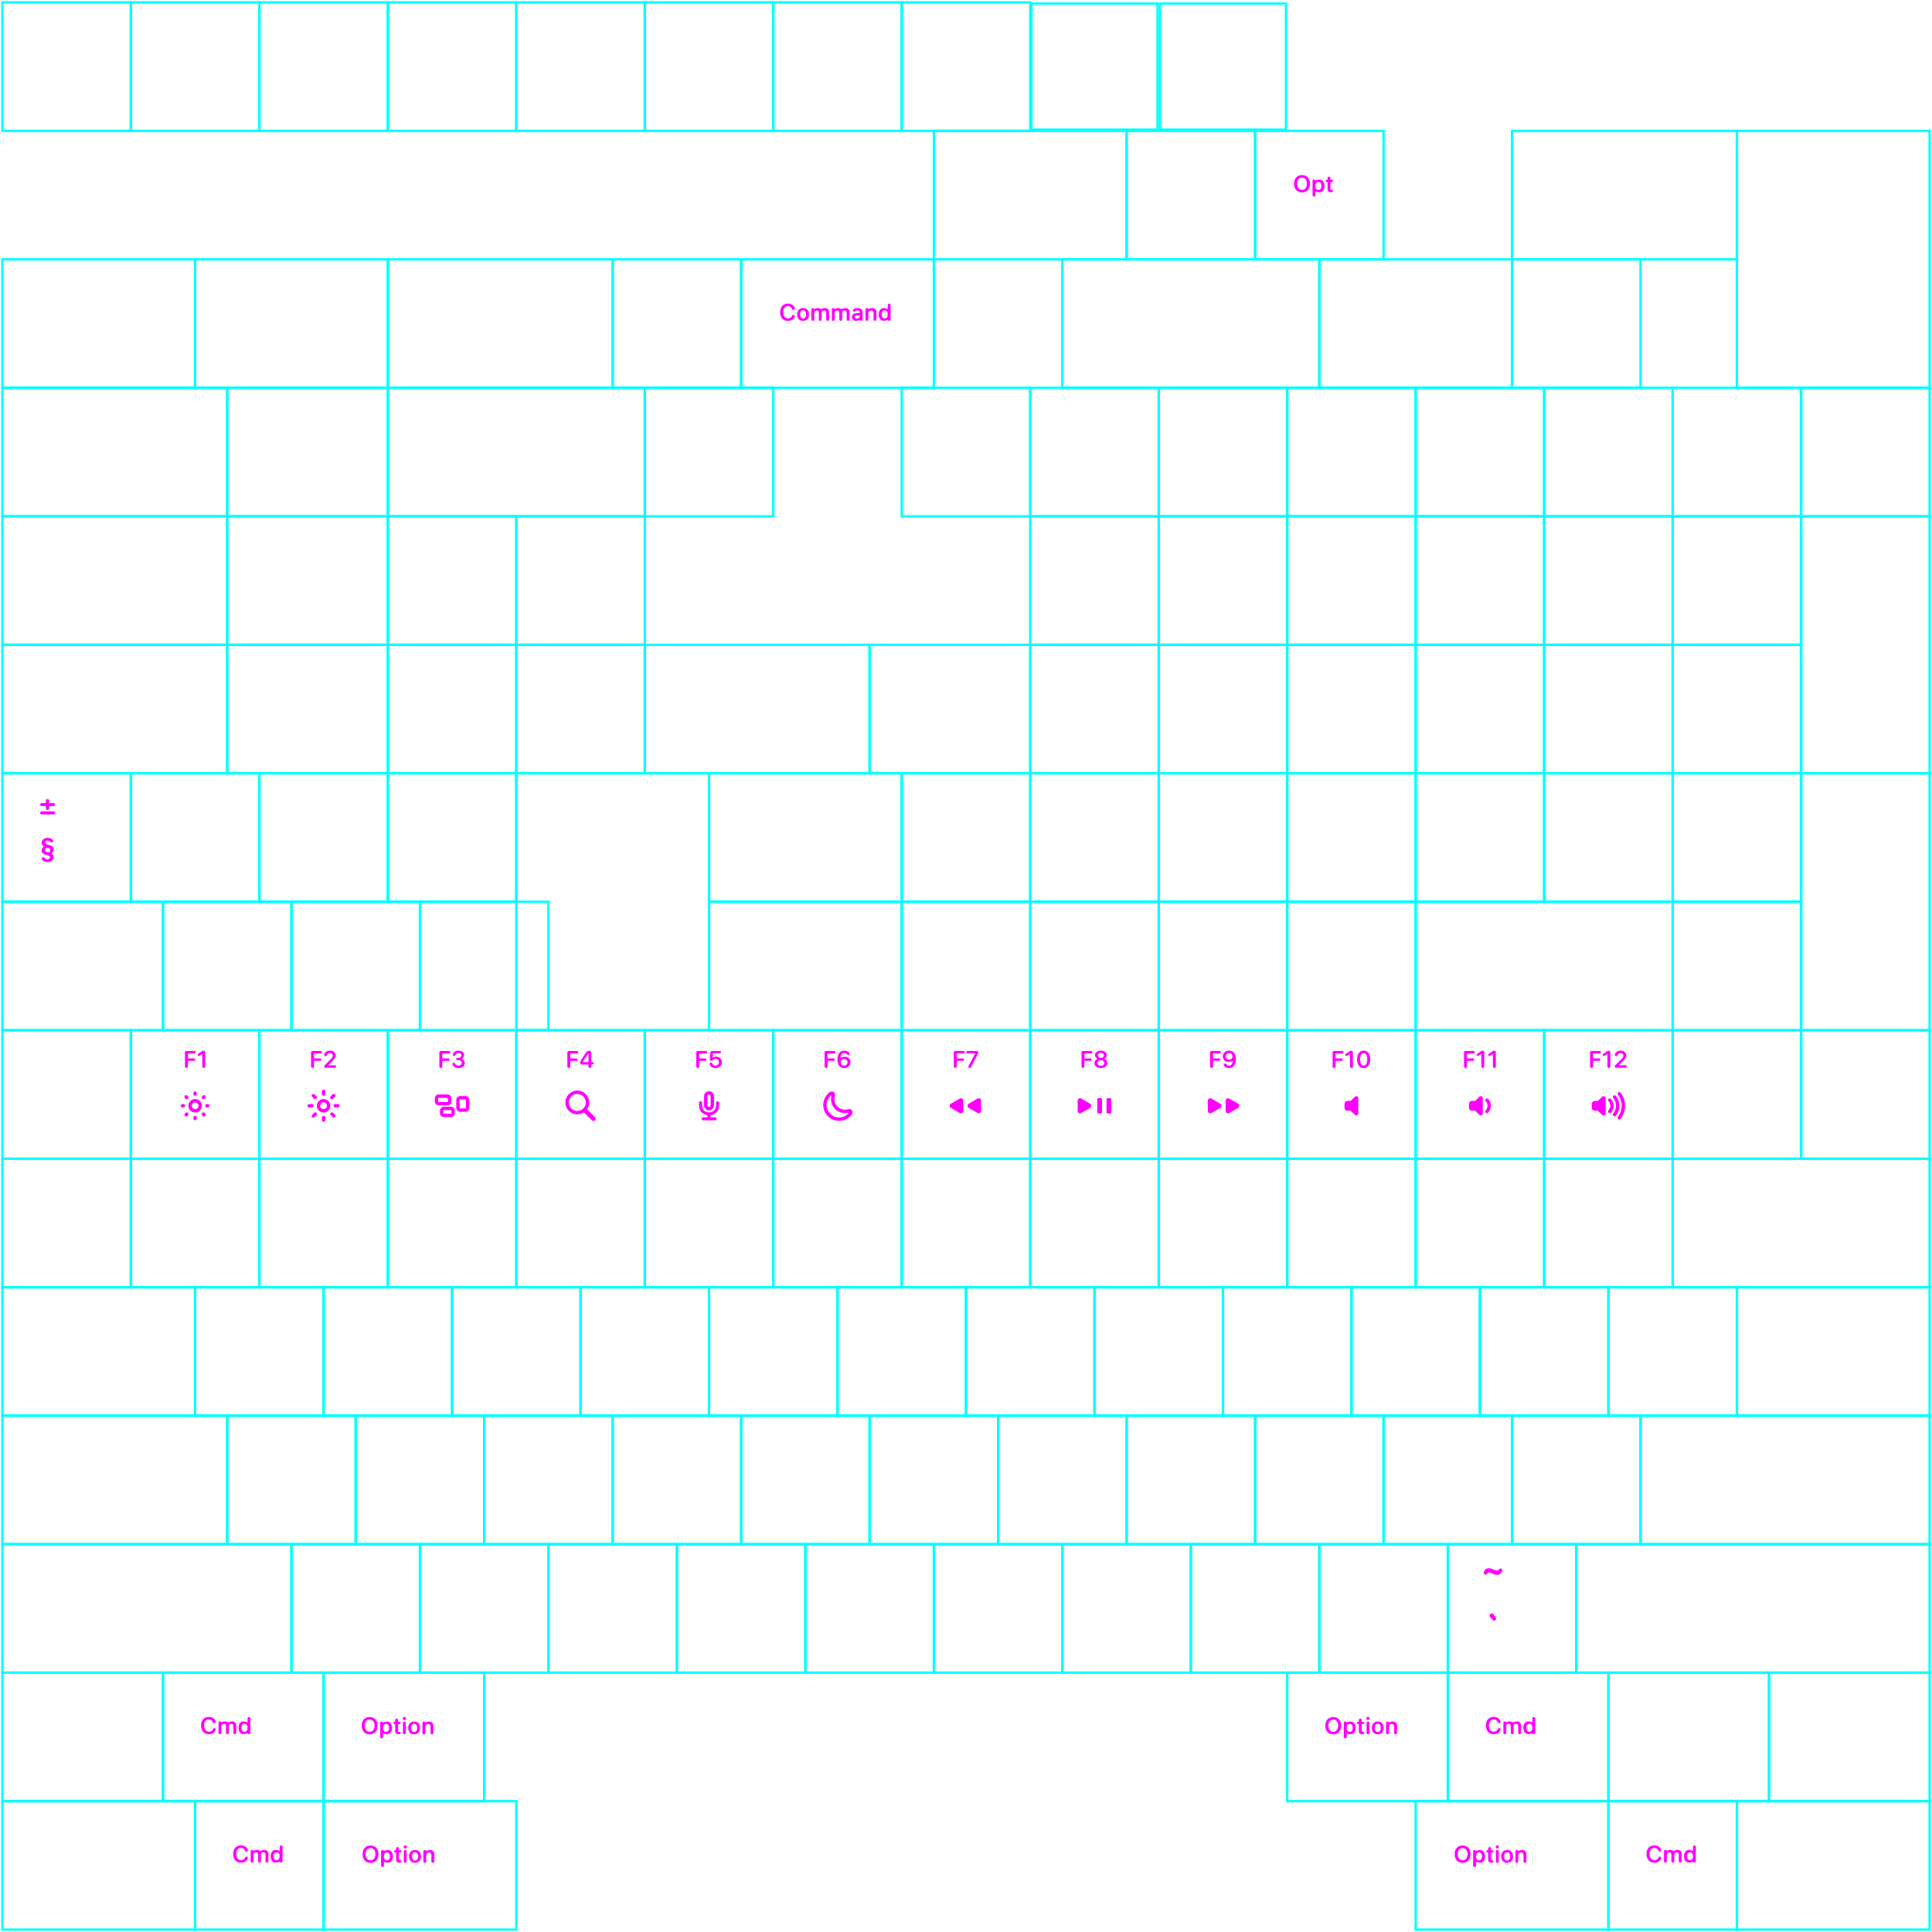 <svg width="812" height="812" viewBox="0 0 812 812" fill="none" xmlns="http://www.w3.org/2000/svg">
<path d="M627.798 728.87C625.762 728.87 624.507 727.488 624.507 725.228C624.507 722.967 625.782 721.59 627.774 721.59C629.077 721.59 630.108 722.2 630.572 723.23C630.65 723.392 630.689 723.558 630.689 723.704C630.689 724.041 630.469 724.256 630.132 724.256C629.844 724.256 629.654 724.119 629.517 723.812C629.19 723.055 628.55 722.659 627.784 722.659C626.573 722.659 625.796 723.655 625.796 725.228C625.796 726.8 626.568 727.801 627.789 727.801C628.594 727.801 629.214 727.449 629.537 726.707C629.664 726.419 629.825 726.302 630.098 726.302C630.445 726.302 630.684 726.531 630.684 726.863C630.684 727.024 630.645 727.171 630.567 727.337C630.118 728.294 629.117 728.87 627.798 728.87L627.798 728.87Z" fill="#FF00FF"/>
<path d="M642.778 724.485C643.535 724.485 644.038 725.144 644.043 726.16C644.038 727.166 643.564 727.835 642.778 727.835C641.992 727.835 641.503 727.181 641.503 726.16C641.503 725.134 642.021 724.485 642.778 724.485ZM640.258 726.16C640.258 727.816 641.093 728.836 642.407 728.836C642.893 728.836 643.663 728.592 643.964 728.49C644.031 728.467 644.106 728.497 644.138 728.561C644.146 728.577 644.154 728.594 644.164 728.608C644.284 728.779 644.459 728.851 644.658 728.851C645.005 728.851 645.249 728.626 645.249 728.226V722.248C645.249 721.838 645 721.608 644.643 721.608C644.287 721.608 644.033 721.838 644.033 722.248V723.728C644.033 723.831 643.927 723.9 643.833 723.858C643.471 723.695 642.869 723.489 642.387 723.489C641.088 723.489 640.258 724.509 640.258 726.16V726.16Z" fill="#FF00FF"/>
<path d="M631.855 728.211V724.094C631.855 723.698 632.095 723.474 632.437 723.474C632.591 723.474 632.724 723.52 632.826 723.605C632.887 723.656 632.931 723.726 632.961 723.786C632.995 723.853 633.076 723.881 633.145 723.85C633.414 723.731 634.039 723.479 634.522 723.479C635.135 723.479 635.704 723.801 635.898 723.923C635.941 723.951 635.996 723.952 636.041 723.928C636.258 723.809 636.921 723.479 637.609 723.479C638.629 723.479 639.298 724.167 639.298 725.203V728.211C639.298 728.616 639.054 728.851 638.693 728.851C638.332 728.851 638.082 728.616 638.082 728.211V725.5C638.082 724.866 637.75 724.504 637.154 724.504C636.559 724.504 636.168 724.934 636.168 725.554V728.211C636.168 728.616 635.938 728.851 635.577 728.851C635.216 728.851 634.986 728.616 634.986 728.211V725.437C634.986 724.861 634.634 724.504 634.068 724.504C633.501 724.504 633.072 724.958 633.072 725.583V728.211C633.072 728.616 632.822 728.851 632.461 728.851C632.1 728.851 631.855 728.616 631.855 728.211Z" fill="#FF00FF"/>
<path d="M560.36 721.648C558.304 721.648 557.015 723.05 557.015 725.291C557.015 727.532 558.304 728.929 560.36 728.929C562.416 728.929 563.7 727.532 563.7 725.291C563.7 723.05 562.411 721.648 560.36 721.648ZM560.36 727.855C559.1 727.855 558.304 726.858 558.304 725.291C558.304 723.724 559.1 722.723 560.36 722.723C561.62 722.723 562.416 723.719 562.416 725.291C562.416 726.863 561.615 727.855 560.36 727.855Z" fill="#FF00FF"/>
<path d="M574.949 723.533C574.578 723.533 574.344 723.782 574.344 724.173V728.27C574.344 728.665 574.578 728.909 574.949 728.909C575.32 728.909 575.559 728.665 575.559 728.27V724.178C575.559 723.782 575.32 723.533 574.949 723.533V723.533ZM574.949 722.908C575.33 722.908 575.628 722.615 575.628 722.249C575.628 721.883 575.33 721.59 574.949 721.59C574.568 721.59 574.275 721.878 574.275 722.249C574.275 722.62 574.573 722.908 574.949 722.908Z" fill="#FF00FF"/>
<path d="M582.555 728.269V724.147C582.555 723.771 582.775 723.532 583.136 723.532C583.343 723.532 583.512 723.612 583.617 723.753C583.643 723.787 583.665 723.826 583.682 723.863C583.717 723.933 583.801 723.963 583.872 723.929C584.138 723.8 584.758 723.537 585.373 723.537C586.516 723.537 587.165 724.269 587.165 725.466V728.269C587.165 728.68 586.916 728.909 586.56 728.909C586.203 728.909 585.949 728.68 585.949 728.269V725.71C585.949 724.978 585.607 724.567 584.914 724.567C584.22 724.567 583.771 725.07 583.771 725.813V728.269C583.771 728.68 583.517 728.909 583.161 728.909C582.804 728.909 582.555 728.68 582.555 728.269Z" fill="#FF00FF"/>
<path d="M579.07 723.528C577.561 723.528 576.565 724.554 576.565 726.224C576.565 727.894 577.551 728.914 579.07 728.914C580.589 728.914 581.575 727.903 581.575 726.224C581.575 724.544 580.579 723.528 579.07 723.528ZM579.07 727.952C578.298 727.952 577.8 727.327 577.8 726.224C577.8 725.12 578.303 724.495 579.07 724.495C579.837 724.495 580.339 725.125 580.339 726.224C580.339 727.322 579.841 727.952 579.07 727.952Z" fill="#FF00FF"/>
<path d="M567.254 727.898C566.497 727.898 565.994 727.238 565.989 726.223C565.994 725.217 566.467 724.548 567.254 724.548C568.04 724.548 568.528 725.202 568.528 726.223C568.528 727.248 568.011 727.898 567.254 727.898ZM569.773 726.223C569.773 724.567 568.938 723.546 567.625 723.546C567.139 723.546 566.368 723.79 566.068 723.892C566 723.915 565.925 723.886 565.894 723.822C565.886 723.805 565.877 723.789 565.867 723.774C565.748 723.604 565.572 723.532 565.373 723.532C565.026 723.532 564.782 723.756 564.782 724.157V730.013C564.782 730.423 565.031 730.652 565.388 730.652C565.745 730.652 565.998 730.423 565.998 730.013V728.654C565.998 728.552 566.104 728.483 566.198 728.525C566.56 728.688 567.163 728.894 567.644 728.894C568.943 728.894 569.774 727.873 569.774 726.223L569.773 726.223Z" fill="#FF00FF"/>
<path d="M571.092 727.532V724.716C571.092 724.637 571.028 724.574 570.95 724.574H570.765C570.462 724.574 570.276 724.403 570.276 724.11C570.276 723.817 570.462 723.651 570.765 723.651H570.95C571.028 723.651 571.092 723.588 571.092 723.509V722.946C571.092 722.556 571.326 722.312 571.702 722.312C572.078 722.312 572.308 722.556 572.308 722.946V723.509C572.308 723.588 572.371 723.651 572.45 723.651H572.869C573.172 723.651 573.358 723.822 573.358 724.11C573.358 724.398 573.172 724.574 572.869 724.574H572.45C572.371 724.574 572.308 724.638 572.308 724.716V727.268C572.308 727.659 572.445 727.83 572.796 727.859L572.884 727.869C573.206 727.898 573.373 728.035 573.373 728.318C573.373 728.675 573.06 728.865 572.503 728.865H572.455C571.551 728.865 571.092 728.416 571.092 727.532H571.092L571.092 727.532Z" fill="#FF00FF"/>
<path d="M155.36 721.648C153.304 721.648 152.015 723.05 152.015 725.291C152.015 727.532 153.304 728.929 155.36 728.929C157.416 728.929 158.7 727.532 158.7 725.291C158.7 723.05 157.411 721.648 155.36 721.648ZM155.36 727.855C154.1 727.855 153.304 726.858 153.304 725.291C153.304 723.724 154.1 722.723 155.36 722.723C156.62 722.723 157.416 723.719 157.416 725.291C157.416 726.863 156.615 727.855 155.36 727.855Z" fill="#FF00FF"/>
<path d="M169.949 723.533C169.578 723.533 169.344 723.782 169.344 724.173V728.27C169.344 728.665 169.578 728.909 169.949 728.909C170.32 728.909 170.559 728.665 170.559 728.27V724.178C170.559 723.782 170.32 723.533 169.949 723.533V723.533ZM169.949 722.908C170.33 722.908 170.628 722.615 170.628 722.249C170.628 721.883 170.33 721.59 169.949 721.59C169.568 721.59 169.275 721.878 169.275 722.249C169.275 722.62 169.573 722.908 169.949 722.908Z" fill="#FF00FF"/>
<path d="M177.555 728.269V724.147C177.555 723.771 177.775 723.532 178.136 723.532C178.343 723.532 178.512 723.612 178.617 723.753C178.643 723.787 178.665 723.826 178.682 723.863C178.717 723.933 178.801 723.963 178.872 723.929C179.138 723.8 179.758 723.537 180.373 723.537C181.516 723.537 182.165 724.269 182.165 725.466V728.269C182.165 728.68 181.916 728.909 181.56 728.909C181.203 728.909 180.949 728.68 180.949 728.269V725.71C180.949 724.978 180.607 724.567 179.914 724.567C179.22 724.567 178.771 725.07 178.771 725.813V728.269C178.771 728.68 178.517 728.909 178.161 728.909C177.804 728.909 177.555 728.68 177.555 728.269Z" fill="#FF00FF"/>
<path d="M174.07 723.528C172.561 723.528 171.565 724.554 171.565 726.224C171.565 727.894 172.551 728.914 174.07 728.914C175.589 728.914 176.575 727.903 176.575 726.224C176.575 724.544 175.579 723.528 174.07 723.528ZM174.07 727.952C173.298 727.952 172.8 727.327 172.8 726.224C172.8 725.12 173.303 724.495 174.07 724.495C174.837 724.495 175.339 725.125 175.339 726.224C175.339 727.322 174.841 727.952 174.07 727.952Z" fill="#FF00FF"/>
<path d="M162.254 727.898C161.497 727.898 160.994 727.238 160.989 726.223C160.994 725.217 161.467 724.548 162.254 724.548C163.04 724.548 163.528 725.202 163.528 726.223C163.528 727.248 163.011 727.898 162.254 727.898ZM164.773 726.223C164.773 724.567 163.938 723.546 162.625 723.546C162.139 723.546 161.368 723.79 161.068 723.892C161 723.915 160.925 723.886 160.894 723.822C160.886 723.805 160.877 723.789 160.867 723.774C160.748 723.604 160.572 723.532 160.373 723.532C160.026 723.532 159.782 723.756 159.782 724.157V730.013C159.782 730.423 160.031 730.652 160.388 730.652C160.745 730.652 160.998 730.423 160.998 730.013V728.654C160.998 728.552 161.104 728.483 161.198 728.525C161.56 728.688 162.163 728.894 162.644 728.894C163.943 728.894 164.774 727.873 164.774 726.223L164.773 726.223Z" fill="#FF00FF"/>
<path d="M166.092 727.532V724.716C166.092 724.637 166.028 724.574 165.95 724.574H165.765C165.462 724.574 165.276 724.403 165.276 724.11C165.276 723.817 165.462 723.651 165.765 723.651H165.95C166.028 723.651 166.092 723.588 166.092 723.509V722.946C166.092 722.556 166.326 722.312 166.702 722.312C167.078 722.312 167.308 722.556 167.308 722.946V723.509C167.308 723.588 167.371 723.651 167.45 723.651H167.869C168.172 723.651 168.358 723.822 168.358 724.11C168.358 724.398 168.172 724.574 167.869 724.574H167.45C167.371 724.574 167.308 724.638 167.308 724.716V727.268C167.308 727.659 167.445 727.83 167.796 727.859L167.884 727.869C168.206 727.898 168.373 728.035 168.373 728.318C168.373 728.675 168.06 728.865 167.503 728.865H167.455C166.551 728.865 166.092 728.416 166.092 727.532H166.092L166.092 727.532Z" fill="#FF00FF"/>
<path d="M87.798 728.87C85.762 728.87 84.507 727.488 84.507 725.228C84.507 722.967 85.782 721.59 87.774 721.59C89.078 721.59 90.108 722.2 90.572 723.23C90.65 723.392 90.689 723.558 90.689 723.704C90.689 724.041 90.469 724.256 90.132 724.256C89.844 724.256 89.654 724.119 89.517 723.812C89.19 723.055 88.55 722.659 87.784 722.659C86.573 722.659 85.796 723.655 85.796 725.228C85.796 726.8 86.568 727.801 87.789 727.801C88.594 727.801 89.214 727.449 89.537 726.707C89.664 726.419 89.825 726.302 90.098 726.302C90.445 726.302 90.684 726.531 90.684 726.863C90.684 727.024 90.645 727.171 90.567 727.337C90.118 728.294 89.117 728.87 87.798 728.87L87.798 728.87Z" fill="#FF00FF"/>
<path d="M102.778 724.485C103.535 724.485 104.038 725.144 104.043 726.16C104.038 727.166 103.564 727.835 102.778 727.835C101.992 727.835 101.503 727.181 101.503 726.16C101.503 725.134 102.021 724.485 102.778 724.485ZM100.258 726.16C100.258 727.816 101.093 728.836 102.407 728.836C102.893 728.836 103.663 728.592 103.964 728.49C104.031 728.467 104.106 728.497 104.138 728.561C104.146 728.577 104.154 728.594 104.164 728.608C104.284 728.779 104.459 728.851 104.658 728.851C105.005 728.851 105.249 728.626 105.249 728.226V722.248C105.249 721.838 105 721.608 104.643 721.608C104.287 721.608 104.033 721.838 104.033 722.248V723.728C104.033 723.831 103.927 723.9 103.833 723.858C103.471 723.695 102.869 723.489 102.387 723.489C101.088 723.489 100.258 724.509 100.258 726.16V726.16Z" fill="#FF00FF"/>
<path d="M91.856 728.211V724.094C91.856 723.698 92.095 723.474 92.437 723.474C92.591 723.474 92.724 723.52 92.826 723.605C92.886 723.656 92.931 723.726 92.961 723.786C92.995 723.853 93.076 723.881 93.145 723.85C93.414 723.731 94.039 723.479 94.522 723.479C95.135 723.479 95.704 723.801 95.898 723.923C95.941 723.951 95.996 723.952 96.041 723.928C96.258 723.809 96.921 723.479 97.609 723.479C98.629 723.479 99.299 724.167 99.299 725.203V728.211C99.299 728.616 99.054 728.851 98.693 728.851C98.332 728.851 98.082 728.616 98.082 728.211V725.5C98.082 724.866 97.75 724.504 97.154 724.504C96.559 724.504 96.168 724.934 96.168 725.554V728.211C96.168 728.616 95.938 728.851 95.577 728.851C95.216 728.851 94.986 728.616 94.986 728.211V725.437C94.986 724.861 94.634 724.504 94.068 724.504C93.501 724.504 93.072 724.958 93.072 725.583V728.211C93.072 728.616 92.822 728.851 92.461 728.851C92.1 728.851 91.856 728.616 91.856 728.211Z" fill="#FF00FF"/>
<path d="M631.388 659.935C631.388 660.835 630.563 661.915 629.183 661.915C627.998 661.915 626.693 660.895 625.928 660.895C625.103 660.895 624.893 661.795 624.263 661.795C623.783 661.795 623.618 661.42 623.618 661.075C623.618 660.175 624.443 659.095 625.733 659.095C627.008 659.095 628.313 660.115 629.078 660.115C629.903 660.115 630.113 659.215 630.743 659.215C631.223 659.215 631.388 659.59 631.388 659.935Z" fill="#FF00FF"/>
<path d="M627.422 680.895L626.27 679.576C626.143 679.42 626.064 679.205 626.064 678.98C626.064 678.492 626.465 678.082 626.953 678.082C627.207 678.082 627.461 678.15 627.695 678.492L628.623 679.898C628.711 680.035 628.789 680.201 628.789 680.377C628.789 680.816 628.428 681.178 628.018 681.178C627.773 681.178 627.568 681.061 627.422 680.895Z" fill="#FF00FF"/>
<path fill-rule="evenodd" clip-rule="evenodd" d="M246.209 463.353C246.209 465.33 244.606 466.933 242.629 466.933C240.652 466.933 239.049 465.33 239.049 463.353C239.049 461.376 240.652 459.773 242.629 459.773C244.606 459.773 246.209 461.376 246.209 463.353ZM245.5 467.585C245.453 467.537 245.379 467.53 245.322 467.566C244.545 468.064 243.621 468.353 242.629 468.353C239.868 468.353 237.629 466.114 237.629 463.353C237.629 460.592 239.868 458.353 242.629 458.353C245.39 458.353 247.629 460.592 247.629 463.353C247.629 464.371 247.325 465.318 246.802 466.108C246.765 466.164 246.772 466.239 246.819 466.287L250.1 469.568C250.461 469.929 250.461 470.515 250.1 470.876C249.739 471.237 249.153 471.237 248.792 470.876L245.5 467.585Z" fill="#FF00FF"/>
<path d="M239.085 448.833C238.694 448.833 238.455 448.594 238.455 448.179V442.358C238.455 441.948 238.694 441.704 239.085 441.704H242.454C242.801 441.704 243.03 441.909 243.03 442.236C243.03 442.563 242.796 442.769 242.454 442.769H239.857C239.778 442.769 239.715 442.832 239.715 442.91V444.707C239.715 444.785 239.778 444.849 239.857 444.849H242.2C242.532 444.849 242.752 445.044 242.752 445.361C242.752 445.679 242.532 445.874 242.2 445.874H239.857C239.778 445.874 239.715 445.937 239.715 446.016V448.179C239.715 448.594 239.481 448.833 239.085 448.833V448.833Z" fill="#FF00FF"/>
<path d="M249.016 446.362H248.665C248.587 446.362 248.523 446.299 248.523 446.221V442.534C248.523 441.948 248.138 441.606 247.488 441.606C246.97 441.606 246.663 441.821 246.204 442.505C245.359 443.745 244.558 444.951 244.065 445.835C243.87 446.187 243.792 446.416 243.792 446.69C243.792 447.109 244.09 447.398 244.544 447.398H247.18C247.259 447.398 247.322 447.461 247.322 447.539V448.228C247.322 448.623 247.576 448.848 247.923 448.848C248.269 448.848 248.523 448.623 248.523 448.228V447.539C248.523 447.461 248.587 447.398 248.665 447.398H249.012C249.348 447.398 249.549 447.188 249.549 446.88C249.549 446.572 249.348 446.362 249.016 446.362H249.016ZM247.2 446.392H245.167C245.056 446.392 244.988 446.271 245.046 446.176C245.382 445.625 246.304 444.127 247.083 443.003C247.163 442.889 247.342 442.945 247.342 443.084V446.25C247.342 446.328 247.278 446.392 247.2 446.392Z" fill="#FF00FF"/>
<path fill-rule="evenodd" clip-rule="evenodd" d="M184.399 461.404C184.261 461.404 184.169 461.506 184.169 461.624V462.914C184.169 463.042 184.271 463.144 184.399 463.144H188.059C188.11 463.144 188.164 463.123 188.21 463.077C188.255 463.031 188.279 462.972 188.279 462.914V461.624C188.279 461.501 188.182 461.404 188.059 461.404H184.399ZM182.749 461.624C182.749 460.702 183.497 459.984 184.399 459.984H188.059C188.956 459.984 189.699 460.707 189.699 461.624V462.914C189.699 463.806 188.971 464.564 188.059 464.564H184.399C183.487 464.564 182.749 463.826 182.749 462.914V461.624ZM193.409 462.074C193.291 462.074 193.189 462.176 193.189 462.294V465.614C193.189 465.752 193.291 465.844 193.409 465.844H195.609C195.727 465.844 195.829 465.752 195.829 465.614V462.294C195.829 462.176 195.727 462.074 195.609 462.074H193.409ZM191.769 462.294C191.769 461.392 192.507 460.654 193.409 460.654H195.609C196.511 460.654 197.249 461.392 197.249 462.294V465.614C197.249 466.516 196.531 467.264 195.609 467.264H193.409C192.507 467.264 191.769 466.536 191.769 465.614V462.294ZM186.339 466.794C186.339 466.746 186.359 466.694 186.403 466.651C186.447 466.607 186.503 466.584 186.559 466.584H189.529C189.588 466.584 189.643 466.608 189.685 466.651C189.73 466.695 189.749 466.749 189.749 466.794V467.864C189.749 467.982 189.647 468.084 189.529 468.084H186.559C186.441 468.084 186.339 467.982 186.339 467.864V466.794ZM186.559 465.164C185.662 465.164 184.919 465.897 184.919 466.794V467.864C184.919 468.766 185.657 469.504 186.559 469.504H189.529C190.431 469.504 191.169 468.766 191.169 467.864V466.794C191.169 465.917 190.446 465.164 189.529 465.164H186.559Z" fill="#FF00FF"/>
<path d="M185.291 448.833C184.9 448.833 184.661 448.594 184.661 448.179V442.358C184.661 441.948 184.9 441.704 185.291 441.704H188.66C189.006 441.704 189.236 441.909 189.236 442.236C189.236 442.563 189.002 442.769 188.66 442.769H186.062C185.984 442.769 185.92 442.832 185.92 442.91V444.707C185.92 444.785 185.984 444.849 186.062 444.849H188.406C188.738 444.849 188.958 445.044 188.958 445.361C188.958 445.679 188.738 445.874 188.406 445.874H186.062C185.984 445.874 185.92 445.937 185.92 446.016V448.179C185.92 448.594 185.686 448.833 185.291 448.833V448.833Z" fill="#FF00FF"/>
<path d="M192.703 448.892C191.467 448.892 190.666 448.389 190.3 447.68C190.207 447.51 190.168 447.348 190.168 447.182C190.168 446.85 190.378 446.64 190.73 446.64C190.989 446.64 191.145 446.752 191.277 447.011C191.521 447.544 191.946 447.861 192.718 447.861C193.489 447.861 194.061 447.402 194.061 446.762C194.065 446.01 193.518 445.59 192.615 445.59H192.215C191.902 445.59 191.716 445.4 191.716 445.121C191.716 444.843 191.902 444.652 192.215 444.652H192.586C193.362 444.652 193.88 444.208 193.88 443.583C193.88 442.957 193.479 442.562 192.698 442.562C192.034 442.562 191.648 442.835 191.414 443.387C191.277 443.69 191.14 443.802 190.847 443.802C190.495 443.802 190.31 443.597 190.31 443.275C190.31 443.099 190.344 442.943 190.432 442.772C190.764 442.074 191.545 441.561 192.693 441.561C194.153 441.561 195.091 442.323 195.091 443.412C195.091 444.176 194.583 444.675 194.296 444.895C194.217 444.956 194.225 445.079 194.312 445.13C194.662 445.335 195.34 445.852 195.34 446.792C195.34 448.042 194.246 448.892 192.703 448.892H192.703V448.892Z" fill="#FF00FF"/>
<path fill-rule="evenodd" clip-rule="evenodd" d="M135.99 457.99C136.382 457.99 136.7 458.308 136.7 458.7V459.83C136.7 460.222 136.382 460.54 135.99 460.54C135.598 460.54 135.28 460.222 135.28 459.83V458.7C135.28 458.308 135.598 457.99 135.99 457.99ZM140.782 460.962C141.059 460.685 141.059 460.235 140.782 459.958C140.505 459.681 140.055 459.681 139.778 459.958L138.968 460.768C138.691 461.045 138.691 461.495 138.968 461.772C139.245 462.049 139.695 462.049 139.972 461.772L140.782 460.962ZM136 463.33C135.214 463.33 134.58 463.97 134.58 464.75C134.58 465.524 135.218 466.16 136 466.16C136.792 466.16 137.42 465.534 137.42 464.75C137.42 463.962 136.788 463.33 136 463.33ZM133.16 464.75C133.16 463.19 134.426 461.91 136 461.91C137.572 461.91 138.84 463.178 138.84 464.75C138.84 466.326 137.568 467.58 136 467.58C134.442 467.58 133.16 466.316 133.16 464.75ZM136.01 468.96C136.402 468.96 136.72 469.278 136.72 469.67V470.8C136.72 471.192 136.402 471.51 136.01 471.51C135.618 471.51 135.3 471.192 135.3 470.8V469.67C135.3 469.278 135.618 468.96 136.01 468.96ZM139.982 467.718C139.705 467.441 139.255 467.441 138.978 467.718C138.701 467.995 138.701 468.445 138.978 468.722L139.788 469.532C140.065 469.809 140.515 469.809 140.792 469.532C141.069 469.255 141.069 468.805 140.792 468.528L139.982 467.718ZM140.21 464.74C140.21 464.348 140.528 464.03 140.92 464.03H142.05C142.442 464.03 142.76 464.348 142.76 464.74C142.76 465.132 142.442 465.45 142.05 465.45H140.92C140.528 465.45 140.21 465.132 140.21 464.74ZM132.212 459.968C131.935 459.691 131.485 459.691 131.208 459.968C130.931 460.245 130.931 460.695 131.208 460.972L132.018 461.782C132.295 462.059 132.745 462.059 133.022 461.782C133.299 461.505 133.299 461.055 133.022 460.778L132.212 459.968ZM129.24 464.76C129.24 464.368 129.558 464.05 129.95 464.05H131.08C131.472 464.05 131.79 464.368 131.79 464.76C131.79 465.152 131.472 465.47 131.08 465.47H129.95C129.558 465.47 129.24 465.152 129.24 464.76ZM133.032 468.732C133.309 468.455 133.309 468.005 133.032 467.728C132.755 467.451 132.305 467.451 132.028 467.728L131.218 468.538C130.941 468.815 130.941 469.265 131.218 469.542C131.495 469.819 131.945 469.819 132.222 469.542L133.032 468.732Z" fill="#FF00FF"/>
<path d="M131.366 448.833C130.976 448.833 130.736 448.594 130.736 448.179V442.358C130.736 441.948 130.976 441.704 131.366 441.704H134.735C135.082 441.704 135.312 441.909 135.312 442.236C135.312 442.563 135.077 442.769 134.735 442.769H132.138C132.06 442.769 131.996 442.832 131.996 442.91V444.707C131.996 444.785 132.06 444.849 132.138 444.849H134.481C134.813 444.849 135.033 445.044 135.033 445.361C135.033 445.679 134.814 445.874 134.481 445.874H132.138C132.06 445.874 131.996 445.937 131.996 446.016V448.179C131.996 448.594 131.762 448.833 131.366 448.833V448.833Z" fill="#FF00FF"/>
<path d="M136.83 448.75C136.439 448.75 136.234 448.535 136.234 448.218C136.234 447.974 136.317 447.827 136.586 447.573L138.739 445.44C139.638 444.551 139.862 444.194 139.862 443.657C139.862 443.027 139.379 442.573 138.7 442.573C138.065 442.573 137.621 442.896 137.372 443.53C137.245 443.784 137.099 443.916 136.811 443.916C136.469 443.916 136.264 443.706 136.264 443.393C136.264 443.301 136.278 443.213 136.303 443.13C136.493 442.368 137.338 441.562 138.71 441.562C140.082 441.562 141.093 442.397 141.093 443.579C141.093 444.404 140.697 444.961 139.53 446.104L138.136 447.477C138.045 447.566 138.108 447.72 138.235 447.72H140.726C141.058 447.72 141.264 447.925 141.264 448.237C141.264 448.55 141.058 448.75 140.726 448.75H136.83Z" fill="#FF00FF"/>
<path fill-rule="evenodd" clip-rule="evenodd" d="M82.705 459.405C82.705 459.013 82.387 458.695 81.995 458.695C81.603 458.695 81.285 459.013 81.285 459.405V459.825C81.285 460.217 81.603 460.535 81.995 460.535C82.387 460.535 82.705 460.217 82.705 459.825V459.405ZM86.277 460.463C86.554 460.74 86.554 461.19 86.277 461.467L85.977 461.767C85.7 462.044 85.25 462.044 84.973 461.767C84.696 461.49 84.696 461.04 84.973 460.763L85.273 460.463C85.55 460.186 86 460.186 86.277 460.463ZM80.585 464.755C80.585 463.983 81.221 463.335 82.005 463.335C82.793 463.335 83.425 463.967 83.425 464.755C83.425 465.539 82.797 466.165 82.005 466.165C81.225 466.165 80.585 465.521 80.585 464.755ZM82.005 461.915C80.428 461.915 79.165 463.207 79.165 464.755C79.165 466.309 80.445 467.585 82.005 467.585C83.573 467.585 84.845 466.332 84.845 464.755C84.845 463.183 83.577 461.915 82.005 461.915ZM82.715 469.675C82.715 469.283 82.397 468.965 82.005 468.965C81.613 468.965 81.295 469.283 81.295 469.675V470.105C81.295 470.497 81.613 470.815 82.005 470.815C82.397 470.815 82.715 470.497 82.715 470.105V469.675ZM84.983 467.723C85.26 467.446 85.71 467.446 85.987 467.723L86.287 468.023C86.564 468.3 86.564 468.75 86.287 469.027C86.01 469.304 85.56 469.304 85.283 469.027L84.983 468.727C84.706 468.45 84.706 468 84.983 467.723ZM86.925 464.035C86.533 464.035 86.215 464.353 86.215 464.745C86.215 465.137 86.533 465.455 86.925 465.455H87.355C87.747 465.455 88.065 465.137 88.065 464.745C88.065 464.353 87.747 464.035 87.355 464.035H86.925ZM77.713 460.473C77.99 460.196 78.44 460.196 78.717 460.473L79.017 460.773C79.294 461.05 79.294 461.5 79.017 461.777C78.74 462.054 78.29 462.054 78.013 461.777L77.713 461.477C77.436 461.2 77.436 460.75 77.713 460.473ZM76.655 464.045C76.263 464.045 75.945 464.363 75.945 464.755C75.945 465.147 76.263 465.465 76.655 465.465H77.075C77.467 465.465 77.785 465.147 77.785 464.755C77.785 464.363 77.467 464.045 77.075 464.045H76.655ZM79.027 467.733C79.304 468.01 79.304 468.46 79.027 468.737L78.727 469.037C78.45 469.314 78 469.314 77.723 469.037C77.446 468.76 77.446 468.31 77.723 468.033L78.023 467.733C78.3 467.456 78.75 467.456 79.027 467.733Z" fill="#FF00FF"/>
<path d="M78.367 448.833C77.977 448.833 77.737 448.594 77.737 448.179V442.358C77.737 441.948 77.977 441.704 78.367 441.704H81.737C82.083 441.704 82.313 441.909 82.313 442.236C82.313 442.563 82.078 442.769 81.737 442.769H79.139C79.061 442.769 78.997 442.832 78.997 442.91V444.707C78.997 444.785 79.061 444.849 79.139 444.849H81.483C81.814 444.849 82.034 445.044 82.034 445.361C82.034 445.679 81.815 445.874 81.483 445.874H79.139C79.061 445.874 78.997 445.937 78.997 446.016V448.179C78.997 448.594 78.763 448.833 78.367 448.833V448.833Z" fill="#FF00FF"/>
<path d="M85.642 448.848C85.276 448.848 85.022 448.594 85.022 448.213V443.179C85.022 443.065 84.894 442.997 84.8 443.063L83.86 443.716C83.738 443.804 83.641 443.838 83.504 443.838C83.24 443.838 83.05 443.648 83.05 443.369C83.05 443.174 83.128 443.027 83.338 442.881L84.778 441.87C85.091 441.65 85.286 441.606 85.55 441.606C85.994 441.606 86.263 441.875 86.263 442.31V448.213C86.263 448.594 86.009 448.848 85.642 448.848V448.848Z" fill="#FF00FF"/>
<path fill-rule="evenodd" clip-rule="evenodd" d="M461.707 461.514H462.618C462.924 461.514 463.172 461.762 463.172 462.068V467.432C463.172 467.738 462.924 467.986 462.618 467.986H461.707C461.401 467.986 461.153 467.738 461.153 467.432V462.068C461.153 461.762 461.401 461.514 461.707 461.514ZM465.613 461.514H466.525C466.83 461.514 467.078 461.762 467.078 462.068V467.432C467.078 467.738 466.83 467.986 466.525 467.986H465.613C465.307 467.986 465.06 467.738 465.06 467.432V462.068C465.06 461.762 465.307 461.514 465.613 461.514ZM458.172 465.616C458.838 465.231 458.838 464.269 458.172 463.884L454.422 461.719C453.755 461.334 452.922 461.815 452.922 462.585V466.915C452.922 467.685 453.755 468.166 454.422 467.781L458.172 465.616Z" fill="#FF00FF"/>
<path d="M455.18 448.833C454.789 448.833 454.55 448.594 454.55 448.179V442.358C454.55 441.948 454.789 441.704 455.18 441.704H458.549C458.896 441.704 459.125 441.909 459.125 442.236C459.125 442.563 458.891 442.769 458.549 442.769H455.952C455.873 442.769 455.81 442.832 455.81 442.91V444.707C455.81 444.785 455.873 444.849 455.952 444.849H458.295C458.627 444.849 458.847 445.044 458.847 445.361C458.847 445.679 458.627 445.874 458.295 445.874H455.952C455.873 445.874 455.81 445.937 455.81 446.016V448.179C455.81 448.594 455.576 448.833 455.18 448.833V448.833Z" fill="#FF00FF"/>
<path d="M465.449 446.845C465.449 446.005 464.993 445.534 464.346 445.132C464.263 445.081 464.255 444.963 464.331 444.902C464.851 444.479 465.195 444.131 465.195 443.442C465.195 442.357 464.16 441.562 462.705 441.562C461.249 441.562 460.214 442.357 460.214 443.442C460.214 444.131 460.558 444.479 461.078 444.902C461.154 444.963 461.146 445.081 461.063 445.132C460.416 445.534 459.96 446.005 459.96 446.845C459.96 448.047 461.093 448.892 462.704 448.892C464.316 448.892 465.449 448.047 465.449 446.845H465.449ZM462.705 442.514C463.432 442.514 463.95 442.948 463.95 443.569C463.95 444.189 463.437 444.614 462.705 444.614C461.972 444.614 461.459 444.189 461.459 443.569C461.459 442.948 461.977 442.514 462.705 442.514ZM462.705 447.93C461.86 447.93 461.264 447.436 461.264 446.753C461.264 446.069 461.86 445.576 462.705 445.576C463.549 445.576 464.145 446.069 464.145 446.753C464.145 447.436 463.549 447.93 462.705 447.93Z" fill="#FF00FF"/>
<path fill-rule="evenodd" clip-rule="evenodd" d="M399.608 463.884C398.942 464.269 398.942 465.231 399.608 465.616L403.358 467.781C404.025 468.166 404.858 467.685 404.858 466.915L404.858 462.585C404.858 461.815 404.025 461.334 403.358 461.719L399.608 463.884ZM407.11 463.884C406.443 464.269 406.443 465.231 407.11 465.616L410.86 467.781C411.527 468.166 412.36 467.685 412.36 466.915V462.585C412.36 461.815 411.527 461.334 410.86 461.719L407.11 463.884Z" fill="#FF00FF"/>
<path d="M401.495 448.833C401.104 448.833 400.865 448.594 400.865 448.179V442.358C400.865 441.948 401.104 441.704 401.495 441.704H404.864C405.211 441.704 405.44 441.909 405.44 442.236C405.44 442.563 405.206 442.769 404.864 442.769H402.267C402.188 442.769 402.125 442.832 402.125 442.91V444.707C402.125 444.785 402.188 444.849 402.267 444.849H404.61C404.942 444.849 405.162 445.044 405.162 445.361C405.162 445.679 404.942 445.874 404.61 445.874H402.267C402.188 445.874 402.125 445.937 402.125 446.016V448.179C402.125 448.594 401.891 448.833 401.495 448.833V448.833Z" fill="#FF00FF"/>
<path d="M407.584 448.848C407.232 448.848 407.008 448.633 407.008 448.335C407.008 448.189 407.042 448.081 407.115 447.935L409.757 442.942C409.807 442.848 409.739 442.734 409.632 442.734H406.662C406.378 442.734 406.141 442.508 406.138 442.223C406.135 441.907 406.361 441.704 406.675 441.704H410.377C410.826 441.704 411.133 441.968 411.133 442.412C411.133 442.642 411.06 442.837 410.889 443.169L408.15 448.482C408.013 448.75 407.857 448.848 407.584 448.848L407.584 448.848Z" fill="#FF00FF"/>
<path fill-rule="evenodd" clip-rule="evenodd" d="M358.061 466.69C358.424 467.19 358.421 467.868 358.053 468.366C356.84 470.01 354.884 471.081 352.678 471.081C348.99 471.081 346 468.092 346 464.404C346 462.196 347.074 460.238 348.723 459.025C349.221 458.658 349.899 458.656 350.399 459.02C350.899 459.383 351.107 460.029 350.912 460.615C350.768 461.049 350.69 461.514 350.69 462C350.69 464.426 352.658 466.394 355.086 466.394C355.571 466.394 356.034 466.317 356.466 466.174C357.053 465.98 357.698 466.189 358.061 466.69ZM354.771 469.228C354.878 469.181 354.983 469.131 355.086 469.078C355.677 468.773 356.202 468.36 356.635 467.865C356.725 467.762 356.621 467.611 356.488 467.644C356.039 467.755 355.57 467.814 355.086 467.814C354.887 467.814 354.689 467.804 354.495 467.785C351.752 467.508 349.572 465.326 349.299 462.583C349.28 462.391 349.27 462.197 349.27 462C349.27 461.514 349.33 461.042 349.442 460.591C349.475 460.459 349.324 460.354 349.221 460.444C348.723 460.879 348.307 461.406 348.001 462C347.95 462.099 347.901 462.201 347.856 462.305C347.576 462.948 347.42 463.658 347.42 464.404C347.42 467.307 349.774 469.661 352.678 469.661C353.422 469.661 354.13 469.506 354.771 469.228Z" fill="#FF00FF"/>
<path d="M347.19 448.833C346.799 448.833 346.56 448.594 346.56 448.179V442.358C346.56 441.948 346.799 441.704 347.19 441.704H350.559C350.906 441.704 351.135 441.909 351.135 442.236C351.135 442.563 350.901 442.769 350.559 442.769H347.962C347.883 442.769 347.82 442.832 347.82 442.91V444.707C347.82 444.785 347.883 444.849 347.962 444.849H350.305C350.637 444.849 350.857 445.044 350.857 445.361C350.857 445.679 350.637 445.874 350.305 445.874H347.962C347.883 445.874 347.82 445.937 347.82 446.016V448.179C347.82 448.594 347.586 448.833 347.19 448.833V448.833Z" fill="#FF00FF"/>
<path d="M352.356 447.325C352.097 446.783 351.965 446.109 351.965 445.308C351.965 442.96 353.039 441.559 354.831 441.559C355.905 441.559 356.625 441.974 356.961 442.552C357.039 442.694 357.073 442.816 357.073 442.953C357.073 443.241 356.868 443.461 356.536 443.461C356.287 443.461 356.131 443.343 355.936 443.094C355.633 442.773 355.349 442.584 354.826 442.584C353.649 442.584 353.323 443.815 353.234 444.407C353.217 444.52 353.333 444.605 353.436 444.556C353.773 444.392 354.436 444.122 355.134 444.122C356.491 444.122 357.443 445.098 357.443 446.431C357.443 447.862 356.335 448.892 354.811 448.892C353.713 448.892 352.844 448.355 352.356 447.325H352.356ZM356.203 446.48C356.208 445.669 355.617 445.093 354.807 445.093C353.996 445.093 353.386 445.669 353.386 446.456C353.386 447.242 354.006 447.867 354.792 447.867C355.578 447.867 356.203 447.251 356.203 446.48Z" fill="#FF00FF"/>
<path fill-rule="evenodd" clip-rule="evenodd" d="M298.67 460.72V464.57C298.67 464.937 298.372 465.235 298.005 465.235C297.638 465.235 297.34 464.937 297.34 464.57V460.72C297.34 460.353 297.638 460.055 298.005 460.055C298.372 460.055 298.67 460.353 298.67 460.72ZM295.92 460.72C295.92 459.568 296.853 458.635 298.005 458.635C299.156 458.635 300.09 459.568 300.09 460.72V464.57C300.09 465.722 299.156 466.655 298.005 466.655C296.853 466.655 295.92 465.722 295.92 464.57V460.72ZM300.94 463.475C300.94 463.115 301.22 462.835 301.58 462.835C301.93 462.835 302.21 463.115 302.21 463.475V464.685C302.181 466.793 300.815 468.382 298.763 468.688C298.693 468.699 298.64 468.758 298.64 468.829V469.455C298.64 469.532 298.703 469.595 298.78 469.595H300.5C300.85 469.595 301.14 469.885 301.14 470.235C301.14 470.585 300.86 470.865 300.5 470.865H295.51C295.16 470.865 294.87 470.585 294.87 470.235C294.87 469.885 295.16 469.595 295.51 469.595H297.23C297.307 469.595 297.37 469.532 297.37 469.455V468.829C297.37 468.758 297.317 468.699 297.247 468.688C295.165 468.382 293.79 466.763 293.79 464.605V463.475C293.79 463.115 294.07 462.835 294.43 462.835C294.79 462.835 295.07 463.115 295.07 463.475V464.575C295.07 466.365 296.23 467.525 298.01 467.525C299.79 467.525 300.94 466.365 300.94 464.575V463.475Z" fill="#FF00FF"/>
<path d="M293.25 448.833C292.859 448.833 292.62 448.594 292.62 448.179V442.358C292.62 441.948 292.859 441.704 293.25 441.704H296.619C296.966 441.704 297.195 441.909 297.195 442.236C297.195 442.563 296.961 442.769 296.619 442.769H294.022C293.943 442.769 293.88 442.832 293.88 442.91V444.707C293.88 444.785 293.943 444.849 294.022 444.849H296.365C296.697 444.849 296.917 445.044 296.917 445.361C296.917 445.679 296.697 445.874 296.365 445.874H294.022C293.943 445.874 293.88 445.937 293.88 446.016V448.179C293.88 448.594 293.646 448.833 293.25 448.833V448.833Z" fill="#FF00FF"/>
<path d="M298.366 447.607C298.298 447.456 298.254 447.309 298.254 447.129C298.254 446.801 298.464 446.596 298.796 446.596C299.06 446.596 299.221 446.699 299.353 446.958C299.585 447.513 300.034 447.846 300.682 447.865C301.491 447.889 302.164 447.254 302.166 446.444C302.168 445.631 301.576 445.053 300.745 445.053C300.3 445.053 299.914 445.234 299.646 445.497C299.353 445.79 299.231 445.854 298.943 445.854C298.537 445.854 298.337 445.566 298.347 445.224C298.347 445.195 298.347 445.175 298.352 445.146L298.576 442.484C298.62 441.927 298.903 441.703 299.455 441.703H302.493C302.815 441.703 303.025 441.908 303.025 442.216C303.025 442.523 302.815 442.733 302.493 442.733H299.775C299.702 442.733 299.641 442.789 299.634 442.863L299.513 444.223C299.504 444.328 299.61 444.407 299.708 444.366C299.969 444.259 300.45 444.106 301.072 444.106C302.42 444.106 303.382 445.058 303.382 446.406C303.382 447.881 302.298 448.892 300.735 448.892C299.651 448.892 298.713 448.374 298.366 447.607L298.366 447.607Z" fill="#FF00FF"/>
<path fill-rule="evenodd" clip-rule="evenodd" d="M680.144 459.149C680.454 458.908 680.9 458.964 681.141 459.274C682.314 460.784 683.01 462.677 683.01 464.74C683.01 466.804 682.303 468.706 681.131 470.215C680.89 470.525 680.444 470.581 680.134 470.34C679.825 470.1 679.769 469.654 680.009 469.344C680.997 468.073 681.59 466.475 681.59 464.74C681.59 463.002 681.006 461.415 680.019 460.145C679.779 459.836 679.835 459.389 680.144 459.149ZM679.118 460.579C678.87 460.276 678.422 460.232 678.119 460.481C677.816 460.73 677.772 461.177 678.021 461.48C678.752 462.369 679.19 463.491 679.19 464.74C679.19 465.989 678.751 467.119 678.014 468.006C677.763 468.307 677.804 468.755 678.106 469.005C678.407 469.256 678.855 469.215 679.106 468.914C680.049 467.78 680.61 466.33 680.61 464.74C680.61 463.148 680.048 461.71 679.118 460.579ZM677.064 461.87C676.794 461.586 676.345 461.575 676.06 461.845C675.776 462.116 675.765 462.565 676.036 462.849C676.509 463.346 676.8 464.004 676.8 464.74C676.8 465.476 676.508 466.142 676.03 466.636C675.757 466.918 675.764 467.367 676.046 467.64C676.328 467.912 676.777 467.905 677.05 467.623C677.772 466.877 678.22 465.863 678.22 464.74C678.22 463.615 677.771 462.613 677.064 461.87ZM674.8 461.558C674.8 460.788 673.881 460.426 673.35 460.955L671.673 462.614C671.618 462.668 671.545 462.698 671.469 462.698H670.21C669.529 462.698 669 463.255 669 463.908V465.608C669 466.28 669.538 466.818 670.21 466.818H671.472C671.548 466.818 671.62 466.848 671.675 466.901L673.351 468.544C673.921 469.108 674.8 468.644 674.8 467.938V461.558Z" fill="#FF00FF"/>
<path d="M668.93 448.833C668.539 448.833 668.3 448.594 668.3 448.179V442.358C668.3 441.948 668.539 441.704 668.93 441.704H672.299C672.646 441.704 672.875 441.909 672.875 442.236C672.875 442.563 672.641 442.769 672.299 442.769H669.702C669.623 442.769 669.56 442.832 669.56 442.91V444.707C669.56 444.785 669.623 444.849 669.702 444.849H672.045C672.377 444.849 672.597 445.044 672.597 445.361C672.597 445.679 672.377 445.874 672.045 445.874H669.702C669.623 445.874 669.56 445.937 669.56 446.016V448.179C669.56 448.594 669.326 448.833 668.93 448.833V448.833Z" fill="#FF00FF"/>
<path d="M676.205 448.848C675.839 448.848 675.585 448.594 675.585 448.213V443.179C675.585 443.065 675.456 442.997 675.362 443.063L674.423 443.716C674.301 443.804 674.203 443.838 674.066 443.838C673.803 443.838 673.612 443.648 673.612 443.369C673.612 443.174 673.69 443.027 673.9 442.881L675.341 441.87C675.653 441.65 675.849 441.606 676.112 441.606C676.557 441.606 676.825 441.875 676.825 442.31V448.213C676.825 448.594 676.571 448.848 676.205 448.848V448.848Z" fill="#FF00FF"/>
<path d="M679.262 448.75C678.871 448.75 678.666 448.535 678.666 448.218C678.666 447.974 678.749 447.827 679.017 447.573L681.171 445.44C682.069 444.551 682.294 444.194 682.294 443.657C682.294 443.027 681.811 442.573 681.132 442.573C680.497 442.573 680.053 442.896 679.804 443.53C679.677 443.784 679.53 443.916 679.242 443.916C678.9 443.916 678.695 443.706 678.695 443.393C678.695 443.301 678.71 443.213 678.734 443.13C678.925 442.368 679.769 441.562 681.141 441.562C682.514 441.562 683.524 442.397 683.524 443.579C683.524 444.404 683.129 444.961 681.962 446.104L680.567 447.477C680.477 447.566 680.54 447.72 680.667 447.72H683.158C683.49 447.72 683.695 447.925 683.695 448.237C683.695 448.55 683.49 448.75 683.158 448.75H679.262Z" fill="#FF00FF"/>
<path fill-rule="evenodd" clip-rule="evenodd" d="M622.634 460.753C622.542 460.717 622.442 460.698 622.339 460.698H622.305C622.135 460.698 621.971 460.761 621.845 460.875C621.813 460.899 621.783 460.925 621.753 460.955L620.076 462.614C620.022 462.668 619.949 462.698 619.872 462.698H618.614C618.227 462.698 617.889 462.878 617.67 463.152C617.504 463.355 617.404 463.614 617.404 463.899V463.9C617.404 463.902 617.404 463.905 617.404 463.908V465.608C617.404 466.28 617.942 466.818 618.614 466.818H619.875C619.951 466.818 620.024 466.848 620.078 466.901L621.755 468.544C621.778 468.567 621.802 468.588 621.826 468.608C621.954 468.732 622.126 468.802 622.305 468.802H622.339C622.529 468.802 622.705 468.737 622.846 468.627C623.057 468.473 623.204 468.226 623.204 467.938V461.558C623.204 461.155 622.951 460.863 622.634 460.753ZM624.464 461.845C624.748 461.575 625.198 461.586 625.468 461.87C626.175 462.613 626.624 463.615 626.624 464.739C626.624 465.863 626.176 466.877 625.454 467.623C625.181 467.905 624.732 467.912 624.45 467.64C624.168 467.367 624.161 466.918 624.433 466.636C624.912 466.142 625.204 465.476 625.204 464.739C625.204 464.004 624.913 463.346 624.439 462.849C624.169 462.565 624.18 462.115 624.464 461.845Z" fill="#FF00FF"/>
<path d="M615.935 448.833C615.544 448.833 615.305 448.594 615.305 448.179V442.358C615.305 441.948 615.544 441.704 615.935 441.704H619.304C619.651 441.704 619.88 441.909 619.88 442.236C619.88 442.563 619.646 442.769 619.304 442.769H616.707C616.628 442.769 616.565 442.832 616.565 442.91V444.707C616.565 444.785 616.628 444.849 616.707 444.849H619.05C619.382 444.849 619.602 445.044 619.602 445.361C619.602 445.679 619.382 445.874 619.05 445.874H616.707C616.628 445.874 616.565 445.937 616.565 446.016V448.179C616.565 448.594 616.331 448.833 615.935 448.833V448.833Z" fill="#FF00FF"/>
<path d="M623.21 448.848C622.844 448.848 622.59 448.594 622.59 448.213V443.179C622.59 443.065 622.461 442.997 622.367 443.063L621.428 443.716C621.306 443.804 621.208 443.838 621.071 443.838C620.808 443.838 620.617 443.648 620.617 443.369C620.617 443.174 620.695 443.027 620.905 442.881L622.346 441.87C622.658 441.65 622.854 441.606 623.117 441.606C623.562 441.606 623.83 441.875 623.83 442.31V448.213C623.83 448.594 623.576 448.848 623.21 448.848V448.848Z" fill="#FF00FF"/>
<path d="M628.078 448.848C627.712 448.848 627.458 448.594 627.458 448.213V443.179C627.458 443.065 627.329 442.997 627.235 443.063L626.296 443.716C626.174 443.804 626.076 443.838 625.939 443.838C625.676 443.838 625.485 443.648 625.485 443.369C625.485 443.174 625.563 443.027 625.773 442.881L627.214 441.87C627.526 441.65 627.722 441.606 627.985 441.606C628.43 441.606 628.698 441.875 628.698 442.31V448.213C628.698 448.594 628.444 448.848 628.078 448.848V448.848Z" fill="#FF00FF"/>
<path fill-rule="evenodd" clip-rule="evenodd" d="M570.879 461.518C570.879 461.054 570.499 460.698 570.057 460.698H570.022C569.944 460.698 569.867 460.711 569.795 460.737C569.664 460.774 569.538 460.845 569.428 460.955L567.751 462.614C567.697 462.668 567.624 462.698 567.547 462.698H566.289C565.607 462.698 565.079 463.255 565.079 463.908V465.608C565.079 466.28 565.616 466.818 566.289 466.818H567.55C567.626 466.818 567.699 466.848 567.753 466.901L569.43 468.544C569.546 468.658 569.674 468.731 569.805 468.767C569.875 468.79 569.948 468.802 570.022 468.802H570.057C570.505 468.802 570.879 468.441 570.879 467.981V467.938V461.558V461.518Z" fill="#FF00FF"/>
<path d="M560.72 448.833C560.329 448.833 560.09 448.594 560.09 448.179V442.358C560.09 441.948 560.329 441.704 560.72 441.704H564.089C564.436 441.704 564.665 441.909 564.665 442.236C564.665 442.563 564.431 442.769 564.089 442.769H561.492C561.413 442.769 561.35 442.832 561.35 442.91V444.707C561.35 444.785 561.413 444.849 561.492 444.849H563.835C564.167 444.849 564.387 445.044 564.387 445.361C564.387 445.679 564.167 445.874 563.835 445.874H561.492C561.413 445.874 561.35 445.937 561.35 446.016V448.179C561.35 448.594 561.116 448.833 560.72 448.833V448.833Z" fill="#FF00FF"/>
<path d="M567.995 448.848C567.629 448.848 567.375 448.594 567.375 448.213V443.179C567.375 443.065 567.246 442.997 567.152 443.063L566.213 443.716C566.091 443.804 565.993 443.838 565.856 443.838C565.593 443.838 565.402 443.648 565.402 443.369C565.402 443.174 565.48 443.027 565.69 442.881L567.131 441.87C567.443 441.65 567.639 441.606 567.902 441.606C568.347 441.606 568.615 441.875 568.615 442.31V448.213C568.615 448.594 568.361 448.848 567.995 448.848V448.848Z" fill="#FF00FF"/>
<path d="M573.141 447.861C574.094 447.861 574.636 446.89 574.636 445.22C574.636 443.55 574.084 442.593 573.141 442.593C572.199 442.593 571.638 443.574 571.638 445.215C571.638 446.855 572.184 447.861 573.141 447.861ZM573.141 448.892C571.403 448.892 570.368 447.48 570.368 445.22C570.368 442.959 571.413 441.562 573.141 441.562C574.87 441.562 575.905 442.959 575.905 445.215C575.905 447.471 574.875 448.892 573.141 448.892Z" fill="#FF00FF"/>
<path fill-rule="evenodd" clip-rule="evenodd" d="M520.39 465.616C521.057 465.231 521.057 464.269 520.39 463.884L516.64 461.719C515.973 461.334 515.14 461.815 515.14 462.585L515.14 466.915C515.14 467.685 515.973 468.166 516.64 467.781L520.39 465.616ZM512.888 465.616C513.555 465.231 513.555 464.269 512.888 463.884L509.138 461.719C508.472 461.334 507.638 461.815 507.638 462.585L507.638 466.915C507.638 467.685 508.472 468.166 509.138 467.781L512.888 465.616Z" fill="#FF00FF"/>
<path d="M509.205 448.833C508.814 448.833 508.575 448.594 508.575 448.179V442.358C508.575 441.948 508.814 441.704 509.205 441.704H512.574C512.921 441.704 513.15 441.909 513.15 442.236C513.15 442.563 512.916 442.769 512.574 442.769H509.977C509.898 442.769 509.835 442.832 509.835 442.91V444.707C509.835 444.785 509.898 444.849 509.977 444.849H512.32C512.652 444.849 512.872 445.044 512.872 445.361C512.872 445.679 512.652 445.874 512.32 445.874H509.977C509.898 445.874 509.835 445.937 509.835 446.016V448.179C509.835 448.594 509.601 448.833 509.205 448.833V448.833Z" fill="#FF00FF"/>
<path d="M519.034 443.125C519.293 443.667 519.424 444.341 519.424 445.141C519.424 447.49 518.35 448.891 516.559 448.891C515.484 448.891 514.765 448.475 514.429 447.897C514.35 447.755 514.316 447.633 514.316 447.497C514.316 447.209 514.521 446.989 514.853 446.989C515.102 446.989 515.259 447.106 515.454 447.355C515.756 447.677 516.041 447.866 516.563 447.866C517.741 447.866 518.067 446.634 518.156 446.042C518.173 445.93 518.056 445.844 517.954 445.894C517.616 446.058 516.953 446.328 516.256 446.328C514.899 446.328 513.947 445.351 513.947 444.018C513.947 442.588 515.055 441.558 516.578 441.558C517.677 441.558 518.546 442.095 519.034 443.125H519.034ZM515.187 443.969C515.182 444.78 515.772 445.356 516.583 445.356C517.393 445.356 518.004 444.78 518.004 443.994C518.004 443.208 517.384 442.583 516.598 442.583C515.812 442.583 515.187 443.198 515.187 443.969Z" fill="#FF00FF"/>
<path d="M614.726 775.648C612.67 775.648 611.381 777.05 611.381 779.291C611.381 781.532 612.67 782.929 614.726 782.929C616.781 782.929 618.066 781.532 618.066 779.291C618.066 777.05 616.776 775.648 614.726 775.648ZM614.726 781.855C613.466 781.855 612.67 780.858 612.67 779.291C612.67 777.724 613.466 776.723 614.726 776.723C615.985 776.723 616.781 777.719 616.781 779.291C616.781 780.863 615.981 781.855 614.726 781.855Z" fill="#FF00FF"/>
<path d="M629.315 777.533C628.944 777.533 628.709 777.782 628.709 778.173V782.27C628.709 782.665 628.944 782.909 629.315 782.909C629.686 782.909 629.925 782.665 629.925 782.27V778.178C629.925 777.782 629.686 777.533 629.315 777.533V777.533ZM629.315 776.908C629.696 776.908 629.994 776.615 629.994 776.249C629.994 775.883 629.696 775.59 629.315 775.59C628.934 775.59 628.641 775.878 628.641 776.249C628.641 776.62 628.939 776.908 629.315 776.908Z" fill="#FF00FF"/>
<path d="M636.921 782.269V778.147C636.921 777.771 637.14 777.532 637.502 777.532C637.709 777.532 637.878 777.612 637.983 777.753C638.009 777.787 638.031 777.826 638.048 777.863C638.083 777.933 638.167 777.963 638.238 777.929C638.504 777.8 639.123 777.537 639.739 777.537C640.882 777.537 641.531 778.269 641.531 779.466V782.269C641.531 782.68 641.282 782.909 640.926 782.909C640.569 782.909 640.315 782.68 640.315 782.269V779.71C640.315 778.978 639.973 778.567 639.28 778.567C638.586 778.567 638.137 779.07 638.137 779.813V782.269C638.137 782.68 637.883 782.909 637.526 782.909C637.17 782.909 636.921 782.68 636.921 782.269Z" fill="#FF00FF"/>
<path d="M633.436 777.528C631.927 777.528 630.931 778.554 630.931 780.224C630.931 781.894 631.917 782.914 633.436 782.914C634.954 782.914 635.941 781.903 635.941 780.224C635.941 778.544 634.945 777.528 633.436 777.528ZM633.436 781.952C632.664 781.952 632.166 781.327 632.166 780.224C632.166 779.12 632.669 778.495 633.436 778.495C634.202 778.495 634.705 779.125 634.705 780.224C634.705 781.322 634.207 781.952 633.436 781.952Z" fill="#FF00FF"/>
<path d="M621.619 781.898C620.862 781.898 620.359 781.238 620.354 780.223C620.359 779.217 620.833 778.548 621.619 778.548C622.406 778.548 622.894 779.202 622.894 780.223C622.894 781.248 622.376 781.898 621.619 781.898ZM624.139 780.223C624.139 778.567 623.304 777.546 621.99 777.546C621.504 777.546 620.734 777.79 620.433 777.892C620.366 777.915 620.291 777.886 620.259 777.822C620.251 777.805 620.243 777.789 620.233 777.774C620.113 777.604 619.938 777.532 619.739 777.532C619.392 777.532 619.148 777.756 619.148 778.157V784.013C619.148 784.423 619.397 784.652 619.754 784.652C620.11 784.652 620.364 784.423 620.364 784.013V782.654C620.364 782.552 620.47 782.483 620.564 782.525C620.926 782.688 621.528 782.894 622.01 782.894C623.309 782.894 624.139 781.873 624.139 780.223L624.139 780.223Z" fill="#FF00FF"/>
<path d="M625.458 781.532V778.716C625.458 778.637 625.394 778.574 625.316 778.574H625.13C624.828 778.574 624.642 778.403 624.642 778.11C624.642 777.817 624.828 777.651 625.13 777.651H625.316C625.394 777.651 625.458 777.588 625.458 777.509V776.946C625.458 776.556 625.692 776.312 626.068 776.312C626.444 776.312 626.674 776.556 626.674 776.946V777.509C626.674 777.588 626.737 777.651 626.815 777.651H627.235C627.538 777.651 627.724 777.822 627.724 778.11C627.724 778.398 627.538 778.574 627.235 778.574H626.815C626.737 778.574 626.674 778.638 626.674 778.716V781.268C626.674 781.659 626.81 781.83 627.162 781.859L627.25 781.869C627.572 781.898 627.738 782.035 627.738 782.318C627.738 782.675 627.426 782.865 626.869 782.865H626.82C625.917 782.865 625.458 782.416 625.458 781.532H625.458L625.458 781.532Z" fill="#FF00FF"/>
<path d="M695.298 782.867C693.262 782.867 692.007 781.485 692.007 779.225C692.007 776.964 693.282 775.587 695.274 775.587C696.577 775.587 697.608 776.197 698.072 777.228C698.15 777.389 698.189 777.555 698.189 777.701C698.189 778.038 697.969 778.253 697.632 778.253C697.344 778.253 697.154 778.116 697.017 777.809C696.69 777.052 696.05 776.656 695.284 776.656C694.073 776.656 693.296 777.652 693.296 779.225C693.296 780.797 694.068 781.798 695.289 781.798C696.094 781.798 696.714 781.446 697.037 780.704C697.164 780.416 697.325 780.299 697.598 780.299C697.945 780.299 698.184 780.528 698.184 780.86C698.184 781.021 698.145 781.168 698.067 781.334C697.618 782.291 696.617 782.867 695.298 782.867L695.298 782.867Z" fill="#FF00FF"/>
<path d="M710.278 778.482C711.035 778.482 711.538 779.141 711.543 780.157C711.538 781.163 711.064 781.832 710.278 781.832C709.492 781.832 709.003 781.178 709.003 780.157C709.003 779.131 709.521 778.482 710.278 778.482ZM707.758 780.157C707.758 781.813 708.593 782.833 709.907 782.833C710.393 782.833 711.163 782.589 711.464 782.487C711.531 782.464 711.606 782.494 711.638 782.558C711.646 782.574 711.654 782.591 711.664 782.605C711.784 782.776 711.959 782.848 712.158 782.848C712.505 782.848 712.749 782.623 712.749 782.223V776.245C712.749 775.835 712.5 775.605 712.143 775.605C711.787 775.605 711.533 775.835 711.533 776.245V777.725C711.533 777.828 711.427 777.897 711.333 777.855C710.971 777.692 710.369 777.486 709.887 777.486C708.588 777.486 707.758 778.506 707.758 780.157V780.157Z" fill="#FF00FF"/>
<path d="M699.355 782.208V778.091C699.355 777.695 699.595 777.471 699.937 777.471C700.091 777.471 700.224 777.517 700.326 777.602C700.387 777.653 700.431 777.723 700.461 777.783C700.495 777.85 700.576 777.878 700.645 777.847C700.914 777.728 701.539 777.476 702.022 777.476C702.635 777.476 703.204 777.798 703.398 777.92C703.441 777.948 703.496 777.949 703.541 777.925C703.758 777.806 704.421 777.476 705.109 777.476C706.129 777.476 706.798 778.164 706.798 779.2V782.208C706.798 782.613 706.554 782.848 706.193 782.848C705.832 782.848 705.582 782.613 705.582 782.208V779.498C705.582 778.863 705.25 778.501 704.654 778.501C704.059 778.501 703.668 778.931 703.668 779.551V782.208C703.668 782.613 703.438 782.848 703.077 782.848C702.716 782.848 702.486 782.613 702.486 782.208V779.434C702.486 778.858 702.134 778.501 701.568 778.501C701.001 778.501 700.572 778.955 700.572 779.581V782.208C700.572 782.613 700.322 782.848 699.961 782.848C699.6 782.848 699.355 782.613 699.355 782.208Z" fill="#FF00FF"/>
<path d="M155.726 775.648C153.67 775.648 152.381 777.05 152.381 779.291C152.381 781.532 153.67 782.929 155.726 782.929C157.781 782.929 159.066 781.532 159.066 779.291C159.066 777.05 157.776 775.648 155.726 775.648ZM155.726 781.855C154.466 781.855 153.67 780.858 153.67 779.291C153.67 777.724 154.466 776.723 155.726 776.723C156.985 776.723 157.781 777.719 157.781 779.291C157.781 780.863 156.981 781.855 155.726 781.855Z" fill="#FF00FF"/>
<path d="M170.315 777.533C169.944 777.533 169.709 777.782 169.709 778.173V782.27C169.709 782.665 169.944 782.909 170.315 782.909C170.686 782.909 170.925 782.665 170.925 782.27V778.178C170.925 777.782 170.686 777.533 170.315 777.533V777.533ZM170.315 776.908C170.696 776.908 170.994 776.615 170.994 776.249C170.994 775.883 170.696 775.59 170.315 775.59C169.934 775.59 169.641 775.878 169.641 776.249C169.641 776.62 169.939 776.908 170.315 776.908Z" fill="#FF00FF"/>
<path d="M177.921 782.269V778.147C177.921 777.771 178.14 777.532 178.502 777.532C178.709 777.532 178.878 777.612 178.983 777.753C179.009 777.787 179.031 777.826 179.048 777.863C179.083 777.933 179.167 777.963 179.238 777.929C179.504 777.8 180.123 777.537 180.739 777.537C181.882 777.537 182.531 778.269 182.531 779.466V782.269C182.531 782.68 182.282 782.909 181.926 782.909C181.569 782.909 181.315 782.68 181.315 782.269V779.71C181.315 778.978 180.973 778.567 180.28 778.567C179.586 778.567 179.137 779.07 179.137 779.813V782.269C179.137 782.68 178.883 782.909 178.526 782.909C178.17 782.909 177.921 782.68 177.921 782.269Z" fill="#FF00FF"/>
<path d="M174.436 777.528C172.927 777.528 171.931 778.554 171.931 780.224C171.931 781.894 172.917 782.914 174.436 782.914C175.954 782.914 176.941 781.903 176.941 780.224C176.941 778.544 175.945 777.528 174.436 777.528ZM174.436 781.952C173.664 781.952 173.166 781.327 173.166 780.224C173.166 779.12 173.669 778.495 174.436 778.495C175.202 778.495 175.705 779.125 175.705 780.224C175.705 781.322 175.207 781.952 174.436 781.952Z" fill="#FF00FF"/>
<path d="M162.619 781.898C161.862 781.898 161.359 781.238 161.354 780.223C161.359 779.217 161.833 778.548 162.619 778.548C163.406 778.548 163.894 779.202 163.894 780.223C163.894 781.248 163.376 781.898 162.619 781.898ZM165.139 780.223C165.139 778.567 164.304 777.546 162.99 777.546C162.504 777.546 161.734 777.79 161.433 777.892C161.366 777.915 161.291 777.886 161.259 777.822C161.251 777.805 161.243 777.789 161.233 777.774C161.113 777.604 160.938 777.532 160.739 777.532C160.392 777.532 160.148 777.756 160.148 778.157V784.013C160.148 784.423 160.397 784.652 160.754 784.652C161.11 784.652 161.364 784.423 161.364 784.013V782.654C161.364 782.552 161.47 782.483 161.564 782.525C161.926 782.688 162.528 782.894 163.01 782.894C164.309 782.894 165.139 781.873 165.139 780.223L165.139 780.223Z" fill="#FF00FF"/>
<path d="M166.458 781.532V778.716C166.458 778.637 166.394 778.574 166.316 778.574H166.13C165.828 778.574 165.642 778.403 165.642 778.11C165.642 777.817 165.828 777.651 166.13 777.651H166.316C166.394 777.651 166.458 777.588 166.458 777.509V776.946C166.458 776.556 166.692 776.312 167.068 776.312C167.444 776.312 167.674 776.556 167.674 776.946V777.509C167.674 777.588 167.737 777.651 167.815 777.651H168.235C168.538 777.651 168.724 777.822 168.724 778.11C168.724 778.398 168.538 778.574 168.235 778.574H167.815C167.737 778.574 167.674 778.638 167.674 778.716V781.268C167.674 781.659 167.81 781.83 168.162 781.859L168.25 781.869C168.572 781.898 168.738 782.035 168.738 782.318C168.738 782.675 168.426 782.865 167.869 782.865H167.82C166.917 782.865 166.458 782.416 166.458 781.532H166.458L166.458 781.532Z" fill="#FF00FF"/>
<path d="M101.298 782.867C99.262 782.867 98.007 781.485 98.007 779.225C98.007 776.964 99.282 775.587 101.274 775.587C102.577 775.587 103.608 776.197 104.072 777.228C104.15 777.389 104.189 777.555 104.189 777.701C104.189 778.038 103.969 778.253 103.632 778.253C103.344 778.253 103.154 778.116 103.017 777.809C102.69 777.052 102.05 776.656 101.284 776.656C100.073 776.656 99.296 777.652 99.296 779.225C99.296 780.797 100.068 781.798 101.289 781.798C102.094 781.798 102.714 781.446 103.037 780.704C103.164 780.416 103.325 780.299 103.598 780.299C103.945 780.299 104.184 780.528 104.184 780.86C104.184 781.021 104.145 781.168 104.067 781.334C103.618 782.291 102.617 782.867 101.298 782.867L101.298 782.867Z" fill="#FF00FF"/>
<path d="M116.278 778.482C117.035 778.482 117.538 779.141 117.543 780.157C117.538 781.163 117.064 781.832 116.278 781.832C115.492 781.832 115.003 781.178 115.003 780.157C115.003 779.131 115.521 778.482 116.278 778.482ZM113.758 780.157C113.758 781.813 114.593 782.833 115.907 782.833C116.393 782.833 117.163 782.589 117.464 782.487C117.531 782.464 117.606 782.494 117.638 782.558C117.646 782.574 117.654 782.591 117.664 782.605C117.784 782.776 117.959 782.848 118.158 782.848C118.505 782.848 118.749 782.623 118.749 782.223V776.245C118.749 775.835 118.5 775.605 118.143 775.605C117.787 775.605 117.533 775.835 117.533 776.245V777.725C117.533 777.828 117.427 777.897 117.333 777.855C116.971 777.692 116.369 777.486 115.887 777.486C114.588 777.486 113.758 778.506 113.758 780.157V780.157Z" fill="#FF00FF"/>
<path d="M105.355 782.208V778.091C105.355 777.695 105.595 777.471 105.937 777.471C106.091 777.471 106.224 777.517 106.326 777.602C106.387 777.653 106.431 777.723 106.461 777.783C106.495 777.85 106.576 777.878 106.645 777.847C106.914 777.728 107.539 777.476 108.022 777.476C108.635 777.476 109.204 777.798 109.398 777.92C109.441 777.948 109.496 777.949 109.541 777.925C109.758 777.806 110.421 777.476 111.109 777.476C112.129 777.476 112.798 778.164 112.798 779.2V782.208C112.798 782.613 112.554 782.848 112.193 782.848C111.832 782.848 111.582 782.613 111.582 782.208V779.498C111.582 778.863 111.25 778.501 110.654 778.501C110.059 778.501 109.668 778.931 109.668 779.551V782.208C109.668 782.613 109.438 782.848 109.077 782.848C108.716 782.848 108.486 782.613 108.486 782.208V779.434C108.486 778.858 108.134 778.501 107.568 778.501C107.001 778.501 106.572 778.955 106.572 779.581V782.208C106.572 782.613 106.322 782.848 105.961 782.848C105.6 782.848 105.355 782.613 105.355 782.208Z" fill="#FF00FF"/>
<path d="M20.676 339.761C20.676 340.195 20.403 340.468 19.975 340.468C19.541 340.468 19.274 340.195 19.274 339.761V338.921C19.274 338.844 19.212 338.781 19.134 338.781H17.569C17.16 338.781 16.875 338.521 16.875 338.143C16.875 337.764 17.16 337.504 17.569 337.504H19.134C19.212 337.504 19.274 337.441 19.274 337.364V336.574C19.274 336.14 19.541 335.867 19.969 335.867C20.403 335.867 20.676 336.14 20.676 336.574V337.364C20.676 337.441 20.739 337.504 20.816 337.504H22.437C22.852 337.504 23.132 337.764 23.132 338.143C23.132 338.521 22.852 338.781 22.437 338.781H20.816C20.739 338.781 20.676 338.844 20.676 338.921V339.761ZM16.875 341.659C16.875 341.268 17.123 341.02 17.588 341.02H22.437C22.902 341.02 23.15 341.268 23.15 341.659C23.15 342.043 22.902 342.297 22.437 342.297H17.588C17.123 342.297 16.875 342.043 16.875 341.659Z" fill="#FF00FF"/>
<path d="M19.957 361.144C20.627 361.144 21.027 360.804 21.027 360.304C21.027 359.754 20.487 359.574 19.387 359.264C18.187 358.924 17.467 358.434 17.467 357.424C17.467 356.714 17.827 356.254 18.337 355.934C18.427 355.884 18.417 355.754 18.337 355.694C17.817 355.334 17.527 354.854 17.527 354.184C17.527 352.924 18.627 352.124 20.037 352.124C20.667 352.124 21.277 352.294 21.727 352.594C22.127 352.844 22.377 353.184 22.367 353.534C22.357 353.884 22.057 354.114 21.727 354.094C21.527 354.074 21.377 353.984 21.137 353.764C20.767 353.434 20.467 353.274 20.037 353.274C19.407 353.274 19.007 353.624 19.007 354.104C19.007 354.654 19.587 354.864 20.617 355.154C21.897 355.504 22.567 355.944 22.567 356.974C22.567 357.664 22.237 358.174 21.747 358.554C21.667 358.614 21.677 358.734 21.747 358.784C22.267 359.144 22.517 359.554 22.517 360.184C22.517 361.514 21.367 362.314 19.957 362.314C19.427 362.314 18.867 362.194 18.447 361.974C17.907 361.714 17.547 361.304 17.547 360.884C17.547 360.534 17.847 360.284 18.187 360.304C18.387 360.314 18.527 360.404 18.767 360.634C19.097 360.974 19.467 361.154 19.947 361.154L19.957 361.144ZM20.017 358.164C20.017 358.164 20.257 358.224 20.387 358.254C20.457 358.274 20.537 358.254 20.597 358.224C20.897 358.044 21.117 357.674 21.117 357.284C21.117 356.754 20.737 356.454 19.987 356.294C19.957 356.294 19.777 356.254 19.667 356.224C19.607 356.214 19.547 356.224 19.497 356.244C19.167 356.404 18.907 356.824 18.907 357.204C18.907 357.704 19.267 357.994 20.017 358.174V358.164Z" fill="#FF00FF"/>
<path d="M331.172 134.87C329.136 134.87 327.881 133.488 327.881 131.228C327.881 128.967 329.155 127.59 331.148 127.59C332.451 127.59 333.482 128.2 333.945 129.231C334.024 129.392 334.063 129.558 334.063 129.704C334.063 130.041 333.843 130.256 333.506 130.256C333.218 130.256 333.028 130.119 332.891 129.812C332.564 129.055 331.924 128.659 331.157 128.659C329.946 128.659 329.17 129.655 329.17 131.228C329.17 132.8 329.942 133.801 331.162 133.801C331.968 133.801 332.588 133.449 332.91 132.707C333.037 132.419 333.199 132.302 333.472 132.302C333.819 132.302 334.058 132.531 334.058 132.863C334.058 133.025 334.019 133.171 333.941 133.337C333.491 134.294 332.49 134.87 331.172 134.87L331.172 134.87Z" fill="#FF00FF"/>
<path d="M361.371 132.835C361.371 133.46 360.815 133.919 360.131 133.919C359.604 133.919 359.248 133.65 359.248 133.225C359.248 132.801 359.585 132.552 360.17 132.513L361.319 132.443C361.347 132.441 361.371 132.463 361.371 132.492V132.835L361.371 132.835ZM360.454 129.471C359.462 129.471 358.891 129.811 358.599 130.138C358.429 130.328 358.408 130.728 358.64 130.913C358.911 131.13 359.366 130.968 359.522 130.776C359.662 130.603 359.977 130.428 360.405 130.423C361.005 130.415 361.371 130.735 361.371 131.277V131.48C361.371 131.506 361.351 131.528 361.324 131.529L359.999 131.605C358.74 131.683 358.032 132.356 358.032 133.274C358.032 134.192 358.762 134.836 359.76 134.836C360.392 134.836 361.008 134.671 361.314 134.546C361.379 134.52 361.452 134.544 361.489 134.604C361.491 134.608 361.494 134.612 361.496 134.615C361.577 134.731 361.724 134.851 361.982 134.851C362.323 134.851 362.572 134.631 362.572 134.241V131.189C362.572 130.149 361.738 129.471 360.454 129.471Z" fill="#FF00FF"/>
<path d="M371.844 130.485C372.601 130.485 373.104 131.144 373.109 132.16C373.104 133.166 372.63 133.835 371.844 133.835C371.058 133.835 370.57 133.181 370.57 132.16C370.57 131.134 371.087 130.485 371.844 130.485ZM369.324 132.16C369.324 133.816 370.159 134.836 371.473 134.836C371.959 134.836 372.729 134.592 373.03 134.49C373.098 134.467 373.172 134.497 373.204 134.561C373.212 134.577 373.22 134.594 373.231 134.608C373.35 134.779 373.526 134.851 373.725 134.851C374.071 134.851 374.315 134.626 374.315 134.226V128.248C374.315 127.838 374.066 127.608 373.71 127.608C373.353 127.608 373.099 127.838 373.099 128.248V129.728C373.099 129.831 372.993 129.9 372.9 129.858C372.538 129.695 371.935 129.489 371.453 129.489C370.154 129.489 369.324 130.509 369.324 132.16V132.16Z" fill="#FF00FF"/>
<path d="M341.005 134.211V130.094C341.005 129.699 341.245 129.474 341.587 129.474C341.741 129.474 341.874 129.52 341.976 129.606C342.036 129.657 342.081 129.726 342.111 129.786C342.145 129.853 342.226 129.881 342.295 129.85C342.564 129.731 343.189 129.479 343.672 129.479C344.285 129.479 344.854 129.801 345.048 129.923C345.091 129.951 345.146 129.952 345.191 129.928C345.407 129.809 346.071 129.479 346.759 129.479C347.779 129.479 348.448 130.167 348.448 131.203V134.211C348.448 134.617 348.204 134.851 347.843 134.851C347.481 134.851 347.232 134.617 347.232 134.211V131.501C347.232 130.866 346.9 130.504 346.304 130.504C345.708 130.504 345.318 130.934 345.318 131.554V134.211C345.318 134.617 345.088 134.851 344.727 134.851C344.365 134.851 344.136 134.617 344.136 134.211V131.437C344.136 130.861 343.784 130.504 343.218 130.504C342.651 130.504 342.221 130.959 342.221 131.584V134.211C342.221 134.617 341.972 134.851 341.611 134.851C341.25 134.851 341.005 134.617 341.005 134.211Z" fill="#FF00FF"/>
<path d="M349.624 134.211V130.094C349.624 129.699 349.863 129.474 350.205 129.474C350.359 129.474 350.492 129.52 350.594 129.606C350.655 129.657 350.699 129.726 350.729 129.786C350.763 129.853 350.844 129.881 350.913 129.85C351.182 129.731 351.807 129.479 352.29 129.479C352.903 129.479 353.472 129.801 353.666 129.923C353.709 129.951 353.764 129.952 353.809 129.928C354.026 129.809 354.689 129.479 355.377 129.479C356.397 129.479 357.067 130.167 357.067 131.203V134.211C357.067 134.617 356.822 134.851 356.461 134.851C356.1 134.851 355.85 134.617 355.85 134.211V131.501C355.85 130.866 355.518 130.504 354.923 130.504C354.327 130.504 353.936 130.934 353.936 131.554V134.211C353.936 134.617 353.706 134.851 353.345 134.851C352.984 134.851 352.754 134.617 352.754 134.211V131.437C352.754 130.861 352.402 130.504 351.836 130.504C351.269 130.504 350.84 130.959 350.84 131.584V134.211C350.84 134.617 350.59 134.851 350.229 134.851C349.868 134.851 349.624 134.617 349.624 134.211Z" fill="#FF00FF"/>
<path d="M363.753 134.211V130.089C363.753 129.713 363.972 129.474 364.334 129.474C364.541 129.474 364.71 129.554 364.815 129.695C364.841 129.729 364.863 129.768 364.88 129.805C364.915 129.875 364.999 129.905 365.07 129.871C365.336 129.742 365.955 129.479 366.571 129.479C367.714 129.479 368.363 130.211 368.363 131.408V134.211C368.363 134.622 368.114 134.851 367.758 134.851C367.401 134.851 367.147 134.621 367.147 134.211V131.652C367.147 130.919 366.805 130.509 366.112 130.509C365.418 130.509 364.969 131.012 364.969 131.755V134.211C364.969 134.622 364.715 134.851 364.358 134.851C364.002 134.851 363.753 134.621 363.753 134.211Z" fill="#FF00FF"/>
<path d="M337.519 129.47C336.011 129.47 335.014 130.495 335.014 132.165C335.014 133.835 336.001 134.856 337.519 134.856C339.038 134.856 340.024 133.845 340.024 132.165C340.024 130.486 339.028 129.47 337.519 129.47ZM337.519 133.894C336.748 133.894 336.25 133.269 336.25 132.165C336.25 131.062 336.753 130.437 337.519 130.437C338.286 130.437 338.789 131.067 338.789 132.165C338.789 133.264 338.291 133.894 337.519 133.894Z" fill="#FF00FF"/>
<path d="M547.226 73.587C545.17 73.587 543.881 74.988 543.881 77.23C543.881 79.471 545.17 80.867 547.226 80.867C549.281 80.867 550.566 79.471 550.566 77.23C550.566 74.988 549.276 73.587 547.226 73.587ZM547.226 79.793C545.966 79.793 545.17 78.797 545.17 77.23C545.17 75.662 545.966 74.661 547.226 74.661C548.485 74.661 549.281 75.657 549.281 77.23C549.281 78.802 548.481 79.793 547.226 79.793Z" fill="#FF00FF"/>
<path d="M554.119 79.836C553.362 79.836 552.859 79.177 552.854 78.161C552.859 77.155 553.333 76.486 554.119 76.486C554.906 76.486 555.394 77.14 555.394 78.161C555.394 79.187 554.876 79.836 554.119 79.836ZM556.639 78.161C556.639 76.505 555.804 75.485 554.49 75.485C554.004 75.485 553.234 75.729 552.933 75.831C552.866 75.854 552.791 75.824 552.759 75.76C552.751 75.744 552.743 75.728 552.733 75.713C552.613 75.542 552.438 75.47 552.239 75.47C551.892 75.47 551.648 75.695 551.648 76.095V81.951C551.648 82.361 551.897 82.591 552.254 82.591C552.61 82.591 552.864 82.361 552.864 81.951V80.593C552.864 80.49 552.97 80.421 553.064 80.463C553.426 80.626 554.028 80.832 554.51 80.832C555.809 80.832 556.639 79.812 556.639 78.161L556.639 78.161Z" fill="#FF00FF"/>
<path d="M557.958 79.471V76.654C557.958 76.576 557.894 76.513 557.816 76.513H557.63C557.328 76.513 557.142 76.342 557.142 76.049C557.142 75.756 557.328 75.59 557.63 75.59H557.816C557.894 75.59 557.958 75.526 557.958 75.448V74.885C557.958 74.494 558.192 74.25 558.568 74.25C558.944 74.25 559.174 74.494 559.174 74.885V75.448C559.174 75.526 559.237 75.59 559.315 75.59H559.735C560.038 75.59 560.224 75.76 560.224 76.049C560.224 76.337 560.038 76.513 559.735 76.513H559.315C559.237 76.513 559.174 76.576 559.174 76.654V79.207C559.174 79.597 559.31 79.768 559.662 79.798L559.75 79.808C560.072 79.837 560.238 79.974 560.238 80.257C560.238 80.613 559.926 80.804 559.369 80.804H559.32C558.417 80.804 557.958 80.355 557.958 79.471H557.958L557.958 79.471Z" fill="#FF00FF"/>
<rect x="743.5" y="703" width="67.5" height="54" stroke="#00FFFF"/>
<rect x="676" y="703" width="67.5" height="54" stroke="#00FFFF"/>
<rect x="608.5" y="703" width="67.5" height="54" stroke="#00FFFF"/>
<rect x="541" y="703" width="67.5" height="54" stroke="#00FFFF"/>
<rect x="136" y="703" width="67.5" height="54" stroke="#00FFFF"/>
<rect x="68.5" y="703" width="67.5" height="54" stroke="#00FFFF"/>
<rect x="1" y="703" width="67.5" height="54" stroke="#00FFFF"/>
<rect x="662.5" y="649" width="148.5" height="54" stroke="#00FFFF"/>
<rect x="1" y="649" width="121.5" height="54" stroke="#00FFFF"/>
<rect x="689.5" y="595" width="121.5" height="54" stroke="#00FFFF"/>
<rect x="1" y="595" width="94.5" height="54" stroke="#00FFFF"/>
<rect x="1" y="541" width="81" height="54" stroke="#00FFFF"/>
<rect x="703" y="487" width="108" height="54" stroke="#00FFFF"/>
<rect x="608.5" y="649" width="54" height="54" stroke="#00FFFF"/>
<rect x="554.5" y="649" width="54" height="54" stroke="#00FFFF"/>
<rect x="500.5" y="649" width="54" height="54" stroke="#00FFFF"/>
<rect x="446.5" y="649" width="54" height="54" stroke="#00FFFF"/>
<rect x="392.5" y="649" width="54" height="54" stroke="#00FFFF"/>
<rect x="338.5" y="649" width="54" height="54" stroke="#00FFFF"/>
<rect x="284.5" y="649" width="54" height="54" stroke="#00FFFF"/>
<rect x="230.5" y="649" width="54" height="54" stroke="#00FFFF"/>
<rect x="176.5" y="649" width="54" height="54" stroke="#00FFFF"/>
<rect x="122.5" y="649" width="54" height="54" stroke="#00FFFF"/>
<rect x="635.5" y="595" width="54" height="54" stroke="#00FFFF"/>
<rect x="581.5" y="595" width="54" height="54" stroke="#00FFFF"/>
<rect x="527.5" y="595" width="54" height="54" stroke="#00FFFF"/>
<rect x="473.5" y="595" width="54" height="54" stroke="#00FFFF"/>
<rect x="419.5" y="595" width="54" height="54" stroke="#00FFFF"/>
<rect x="365.5" y="595" width="54" height="54" stroke="#00FFFF"/>
<rect x="311.5" y="595" width="54" height="54" stroke="#00FFFF"/>
<rect x="257.5" y="595" width="54" height="54" stroke="#00FFFF"/>
<rect x="203.5" y="595" width="54" height="54" stroke="#00FFFF"/>
<rect x="149.5" y="595" width="54" height="54" stroke="#00FFFF"/>
<rect x="95.5" y="595" width="54" height="54" stroke="#00FFFF"/>
<rect x="730" y="541" width="81" height="54" stroke="#00FFFF"/>
<rect x="676" y="541" width="54" height="54" stroke="#00FFFF"/>
<rect x="622" y="541" width="54" height="54" stroke="#00FFFF"/>
<rect x="568" y="541" width="54" height="54" stroke="#00FFFF"/>
<rect x="514" y="541" width="54" height="54" stroke="#00FFFF"/>
<rect x="460" y="541" width="54" height="54" stroke="#00FFFF"/>
<rect x="406" y="541" width="54" height="54" stroke="#00FFFF"/>
<rect x="352" y="541" width="54" height="54" stroke="#00FFFF"/>
<rect x="298" y="541" width="54" height="54" stroke="#00FFFF"/>
<rect x="244" y="541" width="54" height="54" stroke="#00FFFF"/>
<rect x="190" y="541" width="54" height="54" stroke="#00FFFF"/>
<rect x="136" y="541" width="54" height="54" stroke="#00FFFF"/>
<rect x="82" y="541" width="54" height="54" stroke="#00FFFF"/>
<rect x="55" y="487" width="54" height="54" stroke="#00FFFF"/>
<rect x="109" y="487" width="54" height="54" stroke="#00FFFF"/>
<rect x="163" y="487" width="54" height="54" stroke="#00FFFF"/>
<rect x="217" y="487" width="54" height="54" stroke="#00FFFF"/>
<rect x="271" y="487" width="54" height="54" stroke="#00FFFF"/>
<rect x="325" y="487" width="54" height="54" stroke="#00FFFF"/>
<rect x="379" y="487" width="54" height="54" stroke="#00FFFF"/>
<rect x="433" y="487" width="54" height="54" stroke="#00FFFF"/>
<rect x="487" y="487" width="54" height="54" stroke="#00FFFF"/>
<rect x="541" y="487" width="54" height="54" stroke="#00FFFF"/>
<rect x="595" y="487" width="54" height="54" stroke="#00FFFF"/>
<rect x="649" y="487" width="54" height="54" stroke="#00FFFF"/>
<rect x="1" y="487" width="54" height="54" stroke="#00FFFF"/>
<rect x="217" y="433" width="54" height="54" stroke="#00FFFF"/>
<rect x="163" y="433" width="54" height="54" stroke="#00FFFF"/>
<rect x="109" y="433" width="54" height="54" stroke="#00FFFF"/>
<rect x="55" y="433" width="54" height="54" stroke="#00FFFF"/>
<rect x="433" y="433" width="54" height="54" stroke="#00FFFF"/>
<rect x="379" y="433" width="54" height="54" stroke="#00FFFF"/>
<rect x="325" y="433" width="54" height="54" stroke="#00FFFF"/>
<rect x="271" y="433" width="54" height="54" stroke="#00FFFF"/>
<rect x="649" y="433" width="54" height="54" stroke="#00FFFF"/>
<rect x="595" y="433" width="54" height="54" stroke="#00FFFF"/>
<rect x="541" y="433" width="54" height="54" stroke="#00FFFF"/>
<rect x="487" y="433" width="54" height="54" stroke="#00FFFF"/>
<rect x="541" y="379" width="54" height="54" stroke="#00FFFF"/>
<rect x="487" y="379" width="54" height="54" stroke="#00FFFF"/>
<rect x="433" y="379" width="54" height="54" stroke="#00FFFF"/>
<rect x="487" y="325" width="54" height="54" stroke="#00FFFF"/>
<rect x="703" y="379" width="54" height="54" stroke="#00FFFF"/>
<rect x="595" y="379" width="108" height="54" stroke="#00FFFF"/>
<rect x="757" y="325" width="54" height="108" stroke="#00FFFF"/>
<rect x="703" y="325" width="54" height="54" stroke="#00FFFF"/>
<rect x="649" y="325" width="54" height="54" stroke="#00FFFF"/>
<rect x="595" y="325" width="54" height="54" stroke="#00FFFF"/>
<rect x="703" y="271" width="54" height="54" stroke="#00FFFF"/>
<rect x="595" y="271" width="54" height="54" stroke="#00FFFF"/>
<rect x="757" y="217" width="54" height="108" stroke="#00FFFF"/>
<rect x="703" y="217" width="54" height="54" stroke="#00FFFF"/>
<rect x="649" y="217" width="54" height="54" stroke="#00FFFF"/>
<rect x="595" y="217" width="54" height="54" stroke="#00FFFF"/>
<rect x="757" y="163" width="54" height="54" stroke="#00FFFF"/>
<rect x="703" y="163" width="54" height="54" stroke="#00FFFF"/>
<rect x="649" y="163" width="54" height="54" stroke="#00FFFF"/>
<rect x="595" y="163" width="54" height="54" stroke="#00FFFF"/>
<rect x="649" y="271" width="54" height="54" stroke="#00FFFF"/>
<rect x="541" y="163" width="54" height="54" stroke="#00FFFF"/>
<rect x="487" y="163" width="54" height="54" stroke="#00FFFF"/>
<rect x="433" y="163" width="54" height="54" stroke="#00FFFF"/>
<rect x="541" y="217" width="54" height="54" stroke="#00FFFF"/>
<rect x="487" y="217" width="54" height="54" stroke="#00FFFF"/>
<rect x="433" y="217" width="54" height="54" stroke="#00FFFF"/>
<rect x="541" y="271" width="54" height="54" stroke="#00FFFF"/>
<rect x="487" y="271" width="54" height="54" stroke="#00FFFF"/>
<rect x="433" y="271" width="54" height="54" stroke="#00FFFF"/>
<rect x="595" y="757" width="81" height="54" stroke="#00FFFF"/>
<rect x="676" y="757" width="54" height="54" stroke="#00FFFF"/>
<rect x="730" y="757" width="81" height="54" stroke="#00FFFF"/>
<rect x="136" y="757" width="81" height="54" stroke="#00FFFF"/>
<rect x="82" y="757" width="54" height="54" stroke="#00FFFF"/>
<rect x="1" y="757" width="81" height="54" stroke="#00FFFF"/>
<rect x="1" y="433" width="54" height="54" stroke="#00FFFF"/>
<rect x="757" y="433" width="54" height="54" stroke="#00FFFF"/>
<rect x="703" y="433" width="54" height="54" stroke="#00FFFF"/>
<rect x="541" y="325" width="54" height="54" stroke="#00FFFF"/>
<rect x="433" y="325" width="54" height="54" stroke="#00FFFF"/>
<rect x="379" y="325" width="54" height="54" stroke="#00FFFF"/>
<rect x="379" y="379" width="54" height="54" stroke="#00FFFF"/>
<rect x="298" y="379" width="81" height="54" stroke="#00FFFF"/>
<rect x="298" y="325" width="81" height="54" stroke="#00FFFF"/>
<rect x="217" y="325" width="81" height="108" stroke="#00FFFF"/>
<rect x="176.5" y="379" width="54" height="54" stroke="#00FFFF"/>
<rect x="122.5" y="379" width="54" height="54" stroke="#00FFFF"/>
<rect x="68.5" y="379" width="54" height="54" stroke="#00FFFF"/>
<rect x="1" y="379" width="67.5" height="54" stroke="#00FFFF"/>
<rect x="109" y="325" width="54" height="54" stroke="#00FFFF"/>
<rect x="55" y="325" width="54" height="54" stroke="#00FFFF"/>
<rect x="1" y="325" width="54" height="54" stroke="#00FFFF"/>
<rect x="163" y="325" width="54" height="54" stroke="#00FFFF"/>
<rect x="271" y="271" width="94.5" height="54" stroke="#00FFFF"/>
<rect x="365.5" y="271" width="67.5" height="54" stroke="#00FFFF"/>
<rect x="217" y="271" width="54" height="54" stroke="#00FFFF"/>
<rect x="163" y="271" width="54" height="54" stroke="#00FFFF"/>
<rect x="95.5" y="271" width="67.5" height="54" stroke="#00FFFF"/>
<rect x="1" y="271" width="94.5" height="54" stroke="#00FFFF"/>
<rect x="379" y="163" width="54" height="54" stroke="#00FFFF"/>
<rect x="271" y="163" width="54" height="54" stroke="#00FFFF"/>
<rect x="163" y="163" width="108" height="54" stroke="#00FFFF"/>
<rect x="95.5" y="163" width="67.5" height="54" stroke="#00FFFF"/>
<rect x="217" y="217" width="54" height="54" stroke="#00FFFF"/>
<rect x="163" y="217" width="54" height="54" stroke="#00FFFF"/>
<rect x="95.5" y="217" width="67.5" height="54" stroke="#00FFFF"/>
<rect x="1" y="217" width="94.5" height="54" stroke="#00FFFF"/>
<rect x="1" y="163" width="94.5" height="54" stroke="#00FFFF"/>
<rect x="730" y="55" width="81" height="108" stroke="#00FFFF"/>
<rect x="635.5" y="109" width="54" height="54" stroke="#00FFFF"/>
<rect x="554.5" y="109" width="81" height="54" stroke="#00FFFF"/>
<rect x="446.5" y="109" width="108" height="54" stroke="#00FFFF"/>
<rect x="311.5" y="109" width="81" height="54" stroke="#00FFFF"/>
<rect x="257.5" y="109" width="54" height="54" stroke="#00FFFF"/>
<rect x="163" y="109" width="94.5" height="54" stroke="#00FFFF"/>
<rect x="82" y="109" width="81" height="54" stroke="#00FFFF"/>
<rect x="1" y="109" width="81" height="54" stroke="#00FFFF"/>
<rect x="635.5" y="55" width="94.5" height="54" stroke="#00FFFF"/>
<rect x="527.5" y="55" width="54" height="54" stroke="#00FFFF"/>
<rect x="473.5" y="55" width="54" height="54" stroke="#00FFFF"/>
<rect x="392.5" y="55" width="81" height="54" stroke="#00FFFF"/>
<rect x="1" y="1" width="54" height="54" stroke="#00FFFF"/>
<rect x="55" y="1" width="54" height="54" stroke="#00FFFF"/>
<rect x="109" y="1" width="54" height="54" stroke="#00FFFF"/>
<rect x="163" y="1" width="54" height="54" stroke="#00FFFF"/>
<rect x="217" y="1" width="54" height="54" stroke="#00FFFF"/>
<rect x="271" y="1" width="54" height="54" stroke="#00FFFF"/>
<rect x="325" y="1" width="54" height="54" stroke="#00FFFF"/>
<rect x="379" y="1" width="54" height="54" stroke="#00FFFF"/>
<rect x="433.5" y="1.5" width="53" height="53" stroke="#00FFFF"/>
<rect x="487.5" y="1.5" width="53" height="53" stroke="#00FFFF"/>
</svg>
